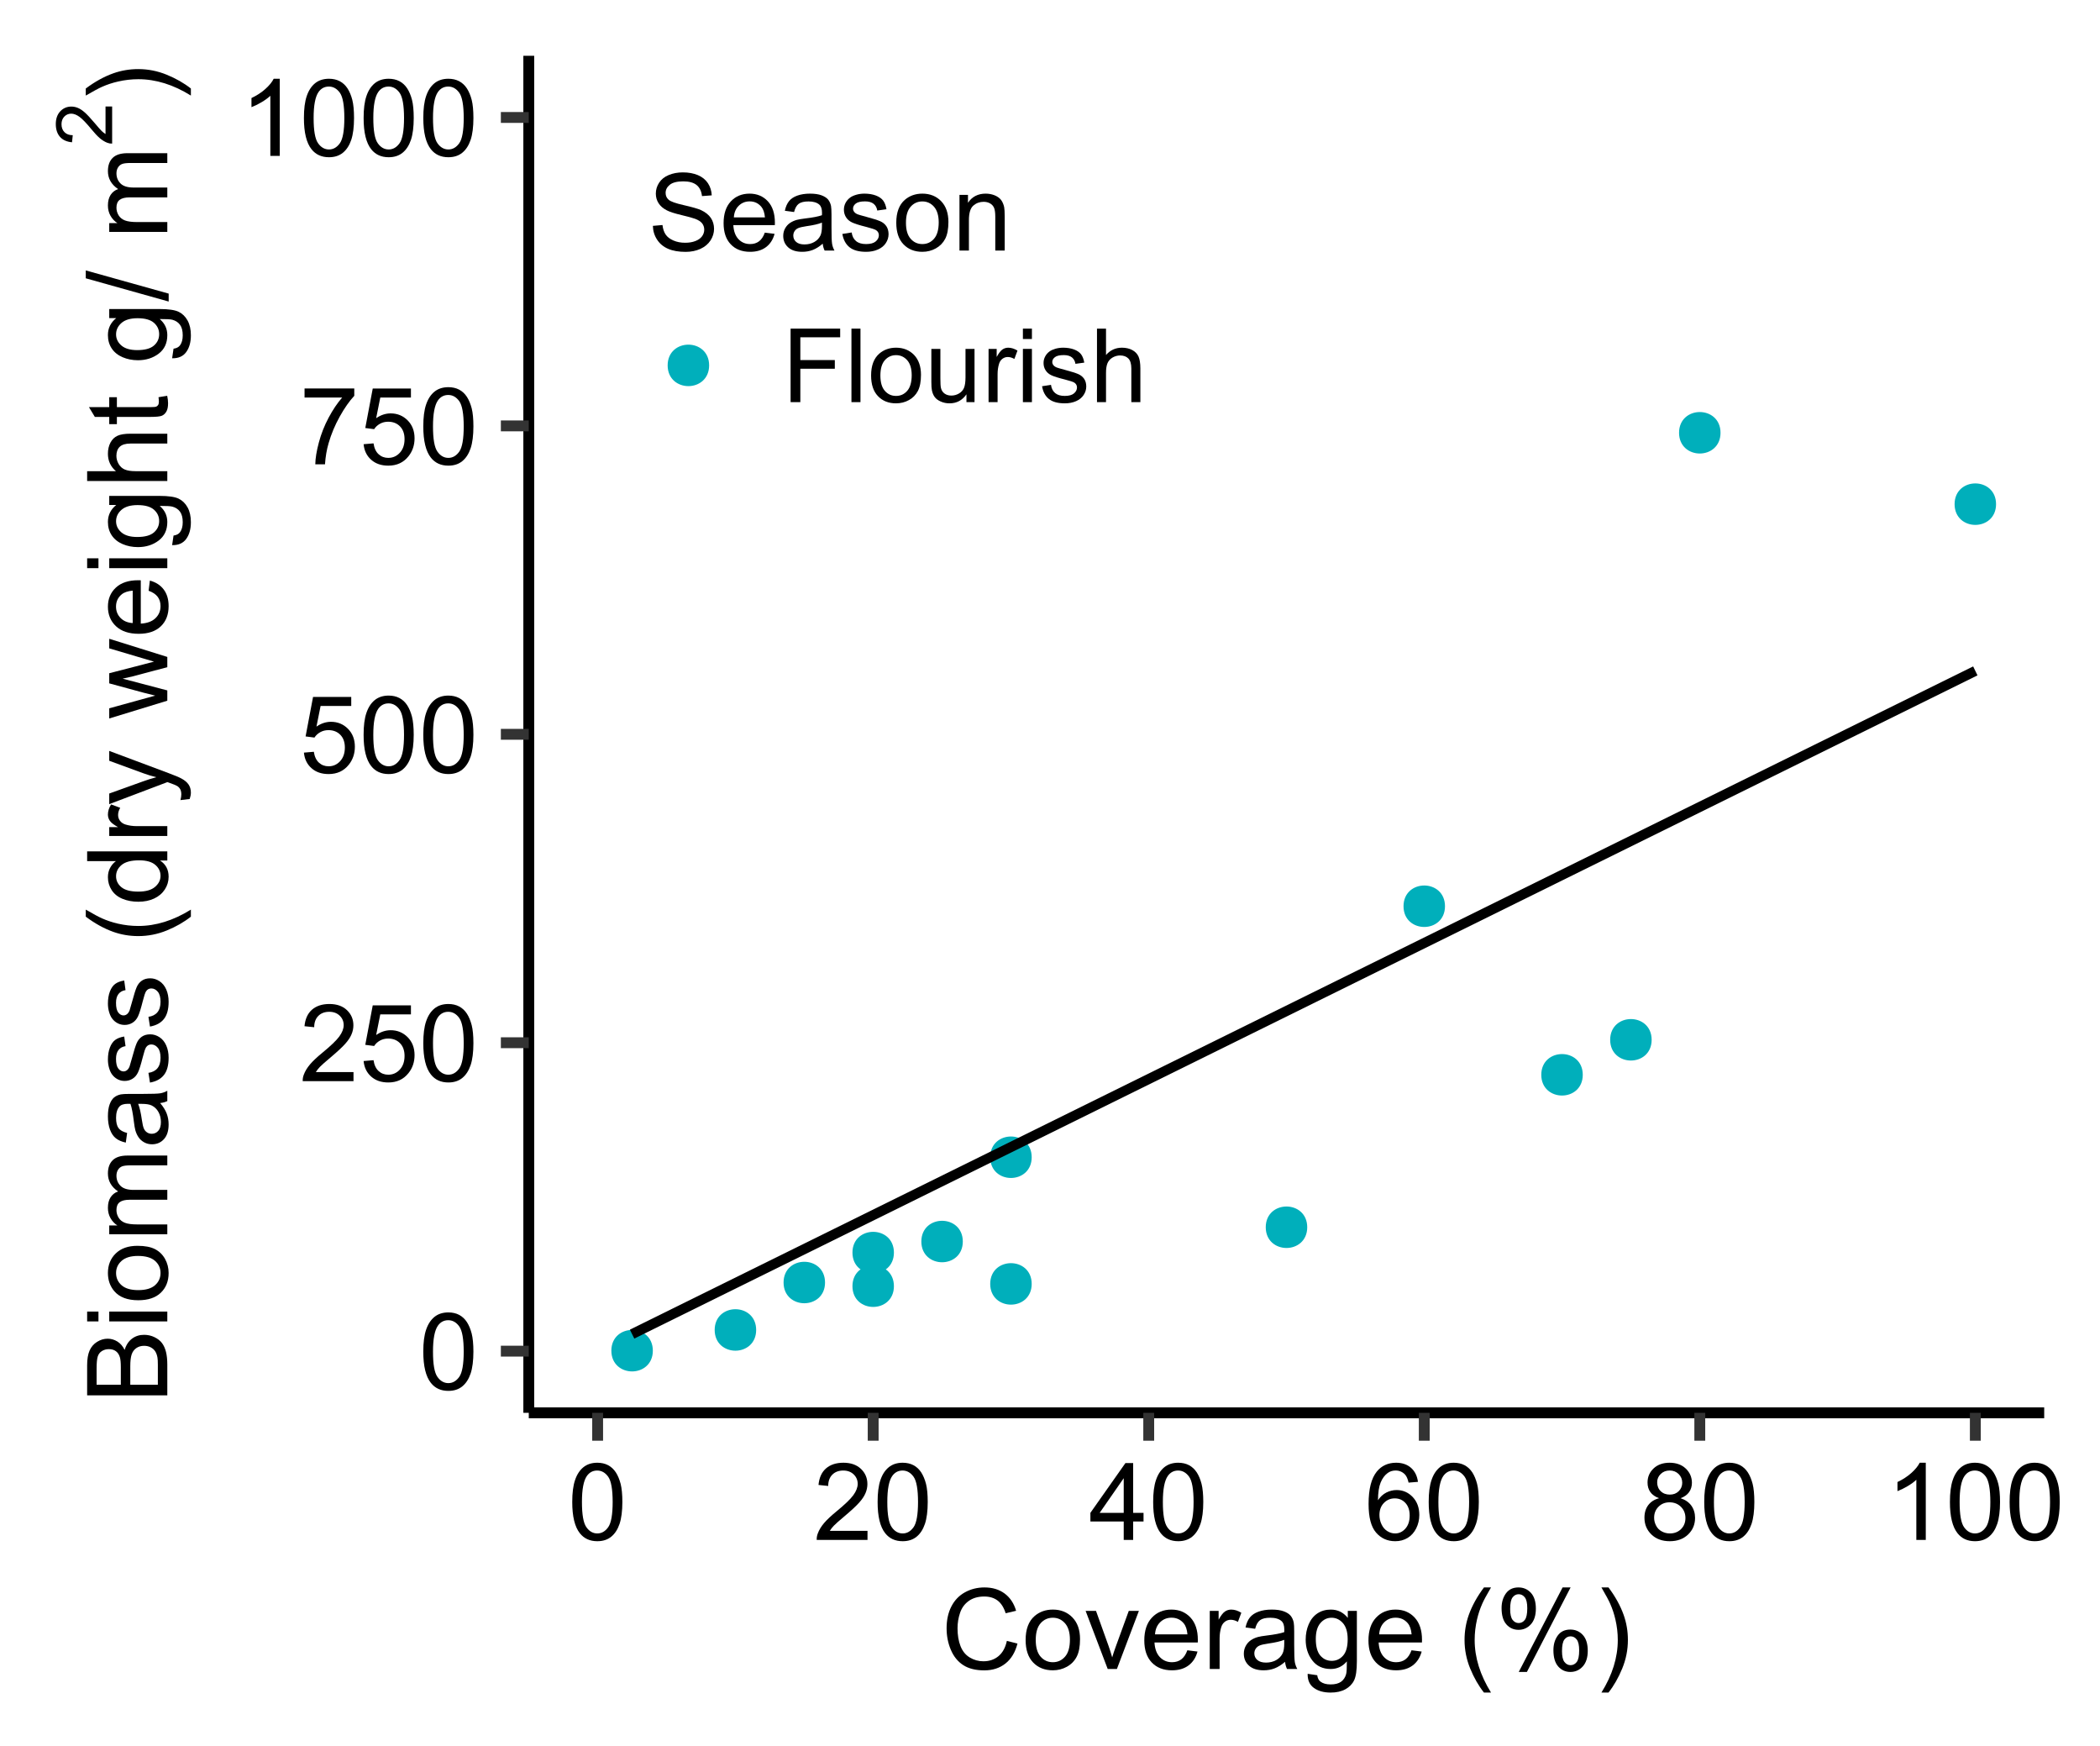 <?xml version="1.0" encoding="UTF-8"?>
<svg xmlns="http://www.w3.org/2000/svg" xmlns:xlink="http://www.w3.org/1999/xlink" width="450pt" height="374pt" viewBox="0 0 450 374" version="1.1">
<defs>
<g>
<symbol overflow="visible" id="glyph0-0">
<path style="stroke:none;" d="M 2.875 0 L 2.875 -14.375 L 14.375 -14.375 L 14.375 0 Z M 3.234 -0.359 L 14.016 -0.359 L 14.016 -14.016 L 3.234 -14.016 Z M 3.234 -0.359 "/>
</symbol>
<symbol overflow="visible" id="glyph0-1">
<path style="stroke:none;" d="M 0.953 -8.121 C 0.949 -10.066 1.148 -11.633 1.555 -12.82 C 1.953 -14.008 2.551 -14.922 3.34 -15.566 C 4.129 -16.207 5.121 -16.527 6.324 -16.531 C 7.203 -16.527 7.98 -16.352 8.648 -15.996 C 9.312 -15.641 9.859 -15.125 10.297 -14.457 C 10.727 -13.785 11.07 -12.969 11.32 -12.008 C 11.566 -11.043 11.688 -9.75 11.691 -8.121 C 11.688 -6.188 11.488 -4.625 11.094 -3.441 C 10.695 -2.254 10.105 -1.34 9.316 -0.691 C 8.527 -0.043 7.527 0.281 6.324 0.281 C 4.73 0.281 3.484 -0.285 2.582 -1.426 C 1.492 -2.793 0.949 -5.027 0.953 -8.121 Z M 3.031 -8.121 C 3.027 -5.418 3.344 -3.617 3.98 -2.723 C 4.609 -1.828 5.391 -1.383 6.324 -1.383 C 7.246 -1.383 8.027 -1.832 8.664 -2.73 C 9.293 -3.629 9.609 -5.426 9.613 -8.121 C 9.609 -10.828 9.293 -12.625 8.664 -13.52 C 8.027 -14.41 7.238 -14.859 6.301 -14.859 C 5.367 -14.859 4.629 -14.465 4.078 -13.68 C 3.379 -12.672 3.027 -10.82 3.031 -8.121 Z M 3.031 -8.121 "/>
</symbol>
<symbol overflow="visible" id="glyph0-2">
<path style="stroke:none;" d="M 11.578 -1.941 L 11.578 0 L 0.695 0 C 0.676 -0.484 0.754 -0.949 0.934 -1.402 C 1.207 -2.141 1.652 -2.871 2.262 -3.594 C 2.871 -4.309 3.75 -5.141 4.906 -6.086 C 6.695 -7.551 7.906 -8.715 8.535 -9.574 C 9.16 -10.43 9.473 -11.238 9.477 -12.004 C 9.473 -12.805 9.188 -13.48 8.617 -14.031 C 8.043 -14.582 7.297 -14.859 6.379 -14.859 C 5.402 -14.859 4.625 -14.566 4.043 -13.98 C 3.457 -13.395 3.16 -12.586 3.156 -11.555 L 1.078 -11.77 C 1.219 -13.316 1.754 -14.496 2.684 -15.312 C 3.613 -16.121 4.859 -16.527 6.422 -16.531 C 8 -16.527 9.25 -16.09 10.172 -15.215 C 11.094 -14.336 11.555 -13.25 11.555 -11.961 C 11.555 -11.297 11.418 -10.648 11.148 -10.016 C 10.879 -9.375 10.434 -8.707 9.809 -8.008 C 9.184 -7.301 8.145 -6.336 6.695 -5.109 C 5.48 -4.09 4.699 -3.398 4.355 -3.035 C 4.008 -2.672 3.727 -2.305 3.504 -1.941 Z M 11.578 -1.941 "/>
</symbol>
<symbol overflow="visible" id="glyph0-3">
<path style="stroke:none;" d="M 0.953 -4.312 L 3.078 -4.492 C 3.23 -3.457 3.598 -2.68 4.172 -2.16 C 4.742 -1.641 5.43 -1.383 6.242 -1.383 C 7.211 -1.383 8.035 -1.746 8.715 -2.48 C 9.387 -3.211 9.727 -4.188 9.727 -5.402 C 9.727 -6.555 9.402 -7.461 8.754 -8.129 C 8.105 -8.793 7.258 -9.129 6.211 -9.129 C 5.559 -9.129 4.969 -8.98 4.445 -8.684 C 3.918 -8.387 3.508 -8.004 3.211 -7.535 L 1.312 -7.781 L 2.91 -16.238 L 11.094 -16.238 L 11.094 -14.309 L 4.527 -14.309 L 3.641 -9.883 C 4.625 -10.566 5.664 -10.91 6.75 -10.914 C 8.188 -10.91 9.398 -10.414 10.387 -9.422 C 11.375 -8.426 11.871 -7.145 11.871 -5.582 C 11.871 -4.09 11.434 -2.801 10.566 -1.719 C 9.508 -0.383 8.066 0.281 6.242 0.281 C 4.742 0.281 3.523 -0.137 2.578 -0.977 C 1.629 -1.812 1.086 -2.926 0.953 -4.312 Z M 0.953 -4.312 "/>
</symbol>
<symbol overflow="visible" id="glyph0-4">
<path style="stroke:none;" d="M 1.09 -14.309 L 1.09 -16.25 L 11.746 -16.25 L 11.746 -14.68 C 10.695 -13.559 9.656 -12.078 8.629 -10.23 C 7.598 -8.379 6.801 -6.477 6.242 -4.527 C 5.836 -3.148 5.578 -1.641 5.469 0 L 3.391 0 C 3.41 -1.293 3.664 -2.855 4.156 -4.691 C 4.641 -6.523 5.34 -8.293 6.25 -10 C 7.156 -11.699 8.125 -13.137 9.152 -14.309 Z M 1.09 -14.309 "/>
</symbol>
<symbol overflow="visible" id="glyph0-5">
<path style="stroke:none;" d="M 8.57 0 L 6.547 0 L 6.547 -12.883 C 6.055 -12.414 5.418 -11.949 4.633 -11.488 C 3.84 -11.023 3.129 -10.676 2.504 -10.445 L 2.504 -12.398 C 3.629 -12.93 4.617 -13.57 5.469 -14.328 C 6.312 -15.082 6.914 -15.816 7.266 -16.531 L 8.57 -16.531 Z M 8.57 0 "/>
</symbol>
<symbol overflow="visible" id="glyph0-6">
<path style="stroke:none;" d="M 7.434 0 L 7.434 -3.941 L 0.293 -3.941 L 0.293 -5.797 L 7.805 -16.465 L 9.457 -16.465 L 9.457 -5.797 L 11.68 -5.797 L 11.68 -3.941 L 9.457 -3.941 L 9.457 0 Z M 7.434 -5.797 L 7.434 -13.219 L 2.281 -5.797 Z M 7.434 -5.797 "/>
</symbol>
<symbol overflow="visible" id="glyph0-7">
<path style="stroke:none;" d="M 11.445 -12.434 L 9.434 -12.273 C 9.254 -13.066 9 -13.645 8.672 -14.004 C 8.125 -14.578 7.449 -14.863 6.648 -14.867 C 6.004 -14.863 5.438 -14.684 4.953 -14.328 C 4.312 -13.859 3.812 -13.184 3.449 -12.297 C 3.078 -11.402 2.887 -10.133 2.875 -8.492 C 3.359 -9.227 3.953 -9.777 4.66 -10.141 C 5.359 -10.496 6.098 -10.676 6.875 -10.68 C 8.219 -10.676 9.367 -10.18 10.312 -9.191 C 11.258 -8.195 11.73 -6.914 11.734 -5.344 C 11.73 -4.312 11.508 -3.352 11.066 -2.465 C 10.617 -1.574 10.004 -0.895 9.23 -0.426 C 8.449 0.047 7.566 0.281 6.582 0.281 C 4.895 0.281 3.52 -0.336 2.457 -1.578 C 1.391 -2.812 0.859 -4.855 0.863 -7.703 C 0.859 -10.883 1.449 -13.195 2.629 -14.645 C 3.652 -15.898 5.035 -16.527 6.773 -16.531 C 8.066 -16.527 9.125 -16.164 9.953 -15.441 C 10.777 -14.711 11.273 -13.711 11.445 -12.434 Z M 3.188 -5.336 C 3.188 -4.637 3.336 -3.969 3.633 -3.336 C 3.93 -2.695 4.344 -2.211 4.875 -1.883 C 5.406 -1.547 5.961 -1.383 6.547 -1.383 C 7.398 -1.383 8.133 -1.727 8.746 -2.414 C 9.359 -3.102 9.668 -4.035 9.668 -5.223 C 9.668 -6.355 9.363 -7.254 8.758 -7.91 C 8.152 -8.566 7.391 -8.895 6.469 -8.895 C 5.555 -8.895 4.777 -8.566 4.141 -7.91 C 3.504 -7.254 3.188 -6.395 3.188 -5.336 Z M 3.188 -5.336 "/>
</symbol>
<symbol overflow="visible" id="glyph0-8">
<path style="stroke:none;" d="M 4.066 -8.93 C 3.227 -9.234 2.602 -9.672 2.199 -10.242 C 1.793 -10.809 1.594 -11.488 1.594 -12.285 C 1.594 -13.48 2.023 -14.488 2.887 -15.305 C 3.746 -16.121 4.891 -16.527 6.324 -16.531 C 7.758 -16.527 8.914 -16.109 9.793 -15.277 C 10.664 -14.441 11.102 -13.426 11.105 -12.23 C 11.102 -11.465 10.902 -10.801 10.504 -10.238 C 10.102 -9.668 9.492 -9.234 8.68 -8.93 C 9.688 -8.598 10.457 -8.062 10.988 -7.332 C 11.512 -6.598 11.777 -5.723 11.781 -4.707 C 11.777 -3.293 11.277 -2.109 10.285 -1.156 C 9.285 -0.195 7.977 0.281 6.355 0.281 C 4.727 0.281 3.418 -0.199 2.426 -1.16 C 1.43 -2.121 0.93 -3.32 0.934 -4.762 C 0.93 -5.828 1.203 -6.723 1.746 -7.449 C 2.289 -8.168 3.062 -8.664 4.066 -8.93 Z M 3.66 -12.352 C 3.656 -11.574 3.906 -10.938 4.41 -10.445 C 4.91 -9.949 5.562 -9.703 6.367 -9.703 C 7.145 -9.703 7.781 -9.945 8.281 -10.438 C 8.777 -10.926 9.027 -11.527 9.031 -12.242 C 9.027 -12.977 8.773 -13.602 8.262 -14.109 C 7.746 -14.613 7.105 -14.863 6.344 -14.867 C 5.57 -14.863 4.93 -14.617 4.422 -14.125 C 3.91 -13.629 3.656 -13.039 3.66 -12.352 Z M 3.008 -4.75 C 3.004 -4.172 3.141 -3.613 3.418 -3.078 C 3.688 -2.535 4.094 -2.117 4.637 -1.824 C 5.172 -1.527 5.754 -1.383 6.379 -1.383 C 7.344 -1.383 8.141 -1.691 8.77 -2.312 C 9.398 -2.934 9.715 -3.723 9.715 -4.684 C 9.715 -5.652 9.391 -6.457 8.742 -7.098 C 8.094 -7.73 7.281 -8.051 6.312 -8.051 C 5.359 -8.051 4.57 -7.734 3.945 -7.105 C 3.316 -6.477 3.004 -5.691 3.008 -4.75 Z M 3.008 -4.75 "/>
</symbol>
<symbol overflow="visible" id="glyph0-9">
<path style="stroke:none;" d="M 1.031 -5.289 L 3.09 -5.469 C 3.184 -4.641 3.41 -3.965 3.766 -3.441 C 4.121 -2.91 4.672 -2.484 5.422 -2.16 C 6.168 -1.832 7.012 -1.668 7.953 -1.672 C 8.781 -1.668 9.516 -1.793 10.152 -2.043 C 10.785 -2.289 11.258 -2.629 11.57 -3.059 C 11.879 -3.488 12.035 -3.957 12.039 -4.469 C 12.035 -4.984 11.887 -5.438 11.59 -5.824 C 11.289 -6.207 10.793 -6.527 10.109 -6.793 C 9.664 -6.965 8.688 -7.234 7.176 -7.598 C 5.66 -7.957 4.602 -8.301 4 -8.625 C 3.211 -9.035 2.625 -9.543 2.242 -10.156 C 1.855 -10.766 1.664 -11.449 1.664 -12.207 C 1.664 -13.035 1.898 -13.812 2.371 -14.535 C 2.84 -15.258 3.527 -15.809 4.438 -16.184 C 5.34 -16.559 6.348 -16.746 7.457 -16.746 C 8.676 -16.746 9.754 -16.547 10.688 -16.156 C 11.617 -15.758 12.332 -15.18 12.836 -14.418 C 13.336 -13.652 13.605 -12.789 13.645 -11.824 L 11.555 -11.668 C 11.441 -12.707 11.059 -13.496 10.414 -14.027 C 9.766 -14.559 8.812 -14.824 7.547 -14.824 C 6.227 -14.824 5.266 -14.582 4.664 -14.098 C 4.062 -13.613 3.762 -13.031 3.762 -12.352 C 3.762 -11.758 3.973 -11.27 4.402 -10.895 C 4.816 -10.508 5.914 -10.117 7.688 -9.719 C 9.457 -9.316 10.672 -8.969 11.332 -8.672 C 12.289 -8.227 12.996 -7.664 13.453 -6.992 C 13.91 -6.312 14.137 -5.531 14.141 -4.648 C 14.137 -3.77 13.887 -2.945 13.387 -2.172 C 12.883 -1.395 12.16 -0.793 11.223 -0.363 C 10.281 0.066 9.227 0.281 8.051 0.281 C 6.559 0.281 5.309 0.066 4.305 -0.371 C 3.297 -0.801 2.508 -1.457 1.938 -2.332 C 1.363 -3.203 1.062 -4.188 1.031 -5.289 Z M 1.031 -5.289 "/>
</symbol>
<symbol overflow="visible" id="glyph0-10">
<path style="stroke:none;" d="M 9.68 -3.84 L 11.77 -3.582 C 11.438 -2.355 10.828 -1.41 9.938 -0.738 C 9.047 -0.066 7.906 0.27 6.523 0.27 C 4.773 0.27 3.391 -0.266 2.375 -1.34 C 1.352 -2.414 0.844 -3.922 0.844 -5.863 C 0.844 -7.867 1.359 -9.422 2.391 -10.531 C 3.422 -11.637 4.762 -12.191 6.414 -12.195 C 8.004 -12.191 9.305 -11.648 10.32 -10.566 C 11.328 -9.477 11.836 -7.949 11.836 -5.984 C 11.836 -5.859 11.832 -5.68 11.824 -5.445 L 2.93 -5.445 C 3.004 -4.133 3.375 -3.129 4.043 -2.434 C 4.707 -1.734 5.535 -1.387 6.535 -1.391 C 7.273 -1.387 7.906 -1.582 8.434 -1.977 C 8.953 -2.363 9.371 -2.984 9.68 -3.84 Z M 3.043 -7.109 L 9.703 -7.109 C 9.613 -8.109 9.355 -8.863 8.938 -9.367 C 8.289 -10.145 7.457 -10.535 6.434 -10.535 C 5.504 -10.535 4.723 -10.223 4.094 -9.602 C 3.457 -8.98 3.105 -8.148 3.043 -7.109 Z M 3.043 -7.109 "/>
</symbol>
<symbol overflow="visible" id="glyph0-11">
<path style="stroke:none;" d="M 9.297 -1.473 C 8.547 -0.832 7.828 -0.383 7.137 -0.121 C 6.441 0.141 5.695 0.27 4.906 0.27 C 3.594 0.27 2.59 -0.051 1.887 -0.691 C 1.184 -1.332 0.832 -2.148 0.832 -3.145 C 0.832 -3.727 0.965 -4.258 1.23 -4.742 C 1.496 -5.223 1.844 -5.613 2.273 -5.906 C 2.703 -6.195 3.188 -6.414 3.727 -6.57 C 4.125 -6.672 4.723 -6.773 5.523 -6.875 C 7.152 -7.062 8.355 -7.297 9.129 -7.57 C 9.137 -7.844 9.141 -8.02 9.141 -8.098 C 9.141 -8.918 8.949 -9.496 8.57 -9.836 C 8.051 -10.293 7.281 -10.523 6.266 -10.523 C 5.312 -10.523 4.613 -10.355 4.16 -10.023 C 3.707 -9.688 3.371 -9.098 3.156 -8.254 L 1.18 -8.523 C 1.355 -9.367 1.652 -10.051 2.066 -10.574 C 2.477 -11.094 3.07 -11.492 3.852 -11.773 C 4.625 -12.051 5.527 -12.191 6.559 -12.195 C 7.574 -12.191 8.402 -12.074 9.039 -11.836 C 9.676 -11.594 10.145 -11.289 10.445 -10.93 C 10.742 -10.562 10.953 -10.105 11.074 -9.559 C 11.141 -9.207 11.172 -8.586 11.176 -7.691 L 11.176 -4.996 C 11.172 -3.117 11.215 -1.93 11.305 -1.43 C 11.387 -0.93 11.559 -0.453 11.812 0 L 9.703 0 C 9.492 -0.418 9.355 -0.906 9.297 -1.473 Z M 9.129 -5.984 C 8.395 -5.68 7.293 -5.426 5.828 -5.223 C 4.996 -5.098 4.406 -4.965 4.062 -4.816 C 3.715 -4.668 3.449 -4.449 3.266 -4.16 C 3.078 -3.871 2.988 -3.551 2.988 -3.199 C 2.988 -2.66 3.191 -2.211 3.598 -1.852 C 4.004 -1.492 4.602 -1.312 5.391 -1.312 C 6.168 -1.312 6.859 -1.48 7.469 -1.824 C 8.074 -2.16 8.52 -2.629 8.805 -3.223 C 9.02 -3.676 9.129 -4.348 9.129 -5.246 Z M 9.129 -5.984 "/>
</symbol>
<symbol overflow="visible" id="glyph0-12">
<path style="stroke:none;" d="M 0.707 -3.559 L 2.707 -3.875 C 2.816 -3.07 3.129 -2.457 3.645 -2.031 C 4.156 -1.602 4.871 -1.387 5.797 -1.391 C 6.719 -1.387 7.406 -1.578 7.859 -1.957 C 8.305 -2.336 8.531 -2.777 8.535 -3.289 C 8.531 -3.742 8.332 -4.102 7.941 -4.367 C 7.66 -4.543 6.973 -4.773 5.875 -5.055 C 4.387 -5.426 3.359 -5.75 2.789 -6.023 C 2.215 -6.297 1.777 -6.672 1.484 -7.156 C 1.188 -7.637 1.043 -8.172 1.043 -8.758 C 1.043 -9.289 1.164 -9.781 1.406 -10.234 C 1.648 -10.684 1.98 -11.062 2.402 -11.367 C 2.715 -11.598 3.141 -11.793 3.688 -11.953 C 4.227 -12.113 4.812 -12.191 5.438 -12.195 C 6.371 -12.191 7.191 -12.059 7.898 -11.789 C 8.605 -11.52 9.125 -11.152 9.465 -10.695 C 9.801 -10.234 10.035 -9.621 10.164 -8.852 L 8.188 -8.578 C 8.094 -9.191 7.836 -9.668 7.406 -10.016 C 6.977 -10.359 6.367 -10.535 5.582 -10.535 C 4.648 -10.535 3.984 -10.379 3.594 -10.074 C 3.195 -9.762 3 -9.402 3 -8.996 C 3 -8.73 3.082 -8.496 3.246 -8.289 C 3.41 -8.066 3.668 -7.887 4.02 -7.75 C 4.223 -7.672 4.816 -7.5 5.805 -7.234 C 7.234 -6.848 8.234 -6.535 8.801 -6.293 C 9.363 -6.051 9.805 -5.695 10.129 -5.234 C 10.449 -4.766 10.609 -4.191 10.613 -3.504 C 10.609 -2.828 10.414 -2.191 10.023 -1.598 C 9.629 -1 9.062 -0.539 8.32 -0.219 C 7.578 0.109 6.738 0.27 5.805 0.27 C 4.254 0.27 3.074 -0.051 2.262 -0.695 C 1.449 -1.34 0.93 -2.293 0.707 -3.559 Z M 0.707 -3.559 "/>
</symbol>
<symbol overflow="visible" id="glyph0-13">
<path style="stroke:none;" d="M 0.766 -5.965 C 0.762 -8.172 1.375 -9.805 2.605 -10.871 C 3.629 -11.75 4.879 -12.191 6.355 -12.195 C 7.992 -12.191 9.332 -11.656 10.375 -10.582 C 11.414 -9.508 11.934 -8.023 11.938 -6.133 C 11.934 -4.594 11.703 -3.387 11.246 -2.508 C 10.781 -1.629 10.113 -0.945 9.234 -0.461 C 8.355 0.027 7.395 0.27 6.355 0.27 C 4.684 0.27 3.336 -0.266 2.309 -1.336 C 1.277 -2.406 0.762 -3.949 0.766 -5.965 Z M 2.84 -5.965 C 2.836 -4.434 3.168 -3.289 3.84 -2.531 C 4.504 -1.77 5.344 -1.387 6.355 -1.391 C 7.355 -1.387 8.191 -1.77 8.859 -2.535 C 9.523 -3.297 9.855 -4.461 9.859 -6.031 C 9.855 -7.5 9.52 -8.617 8.855 -9.383 C 8.184 -10.141 7.352 -10.523 6.355 -10.523 C 5.344 -10.523 4.504 -10.145 3.84 -9.387 C 3.168 -8.629 2.836 -7.488 2.84 -5.965 Z M 2.84 -5.965 "/>
</symbol>
<symbol overflow="visible" id="glyph0-14">
<path style="stroke:none;" d="M 1.516 0 L 1.516 -11.926 L 3.336 -11.926 L 3.336 -10.23 C 4.207 -11.539 5.473 -12.191 7.133 -12.195 C 7.848 -12.191 8.508 -12.062 9.113 -11.809 C 9.711 -11.547 10.164 -11.211 10.465 -10.793 C 10.762 -10.371 10.969 -9.871 11.094 -9.297 C 11.164 -8.922 11.203 -8.266 11.207 -7.332 L 11.207 0 L 9.188 0 L 9.188 -7.254 C 9.188 -8.078 9.105 -8.691 8.949 -9.102 C 8.789 -9.508 8.512 -9.836 8.113 -10.078 C 7.711 -10.32 7.242 -10.441 6.703 -10.445 C 5.844 -10.441 5.102 -10.168 4.477 -9.625 C 3.852 -9.074 3.539 -8.039 3.539 -6.516 L 3.539 0 Z M 1.516 0 "/>
</symbol>
<symbol overflow="visible" id="glyph1-0">
<path style="stroke:none;" d="M 3 0 L 3 -15 L 15 -15 L 15 0 Z M 3.375 -0.375 L 14.625 -0.375 L 14.625 -14.625 L 3.375 -14.625 Z M 3.375 -0.375 "/>
</symbol>
<symbol overflow="visible" id="glyph1-1">
<path style="stroke:none;" d="M 14.109 -6.023 L 16.383 -5.449 C 15.906 -3.582 15.047 -2.156 13.809 -1.176 C 12.57 -0.195 11.059 0.293 9.27 0.293 C 7.418 0.293 5.91 -0.082 4.75 -0.836 C 3.59 -1.59 2.707 -2.684 2.102 -4.113 C 1.496 -5.543 1.195 -7.078 1.195 -8.719 C 1.195 -10.508 1.535 -12.066 2.219 -13.398 C 2.902 -14.73 3.875 -15.742 5.137 -16.434 C 6.398 -17.125 7.789 -17.473 9.305 -17.473 C 11.023 -17.473 12.469 -17.035 13.641 -16.16 C 14.812 -15.285 15.629 -14.055 16.09 -12.469 L 13.852 -11.941 C 13.453 -13.191 12.875 -14.102 12.117 -14.672 C 11.359 -15.242 10.406 -15.527 9.258 -15.527 C 7.938 -15.527 6.832 -15.211 5.945 -14.578 C 5.059 -13.945 4.438 -13.094 4.078 -12.027 C 3.719 -10.961 3.539 -9.863 3.539 -8.73 C 3.539 -7.27 3.75 -5.992 4.176 -4.902 C 4.602 -3.812 5.266 -3 6.164 -2.461 C 7.062 -1.922 8.035 -1.652 9.082 -1.652 C 10.355 -1.652 11.434 -2.02 12.316 -2.754 C 13.199 -3.488 13.797 -4.578 14.109 -6.023 Z M 14.109 -6.023 "/>
</symbol>
<symbol overflow="visible" id="glyph1-2">
<path style="stroke:none;" d="M 0.797 -6.223 C 0.797 -8.527 1.438 -10.234 2.719 -11.344 C 3.789 -12.266 5.094 -12.727 6.633 -12.727 C 8.344 -12.727 9.742 -12.164 10.828 -11.043 C 11.914 -9.922 12.457 -8.375 12.457 -6.398 C 12.457 -4.797 12.215 -3.535 11.734 -2.617 C 11.254 -1.699 10.555 -0.988 9.637 -0.48 C 8.719 0.027 7.719 0.281 6.633 0.281 C 4.891 0.281 3.48 -0.277 2.406 -1.395 C 1.332 -2.512 0.797 -4.121 0.797 -6.223 Z M 2.965 -6.223 C 2.965 -4.629 3.312 -3.434 4.008 -2.641 C 4.703 -1.848 5.578 -1.453 6.633 -1.453 C 7.68 -1.453 8.551 -1.852 9.246 -2.648 C 9.941 -3.445 10.289 -4.66 10.289 -6.293 C 10.289 -7.832 9.938 -8.996 9.238 -9.789 C 8.539 -10.582 7.672 -10.98 6.633 -10.98 C 5.578 -10.98 4.703 -10.586 4.008 -9.797 C 3.312 -9.008 2.965 -7.816 2.965 -6.223 Z M 2.965 -6.223 "/>
</symbol>
<symbol overflow="visible" id="glyph1-3">
<path style="stroke:none;" d="M 5.039 0 L 0.305 -12.445 L 2.531 -12.445 L 5.203 -4.992 C 5.492 -4.188 5.758 -3.352 6 -2.484 C 6.188 -3.141 6.449 -3.93 6.785 -4.852 L 9.551 -12.445 L 11.719 -12.445 L 7.008 0 Z M 5.039 0 "/>
</symbol>
<symbol overflow="visible" id="glyph1-4">
<path style="stroke:none;" d="M 10.102 -4.008 L 12.281 -3.738 C 11.938 -2.465 11.301 -1.477 10.371 -0.773 C 9.441 -0.07 8.254 0.281 6.809 0.281 C 4.988 0.281 3.543 -0.277 2.477 -1.398 C 1.41 -2.52 0.879 -4.094 0.879 -6.117 C 0.879 -8.211 1.418 -9.836 2.496 -10.992 C 3.574 -12.148 4.973 -12.727 6.691 -12.727 C 8.355 -12.727 9.715 -12.16 10.77 -11.027 C 11.824 -9.895 12.352 -8.301 12.352 -6.246 C 12.352 -6.121 12.348 -5.934 12.34 -5.684 L 3.059 -5.684 C 3.137 -4.316 3.523 -3.27 4.219 -2.543 C 4.914 -1.816 5.781 -1.453 6.82 -1.453 C 7.594 -1.453 8.254 -1.656 8.801 -2.062 C 9.348 -2.469 9.781 -3.117 10.102 -4.008 Z M 3.176 -7.418 L 10.125 -7.418 C 10.031 -8.465 9.766 -9.25 9.328 -9.773 C 8.656 -10.586 7.785 -10.992 6.715 -10.992 C 5.746 -10.992 4.93 -10.668 4.27 -10.02 C 3.609 -9.371 3.246 -8.504 3.176 -7.418 Z M 3.176 -7.418 "/>
</symbol>
<symbol overflow="visible" id="glyph1-5">
<path style="stroke:none;" d="M 1.559 0 L 1.559 -12.445 L 3.457 -12.445 L 3.457 -10.559 C 3.941 -11.441 4.387 -12.023 4.797 -12.305 C 5.207 -12.586 5.66 -12.727 6.152 -12.727 C 6.863 -12.727 7.586 -12.5 8.32 -12.047 L 7.594 -10.09 C 7.078 -10.395 6.562 -10.547 6.047 -10.547 C 5.586 -10.547 5.172 -10.406 4.805 -10.129 C 4.438 -9.852 4.176 -9.469 4.02 -8.977 C 3.785 -8.227 3.668 -7.406 3.668 -6.516 L 3.668 0 Z M 1.559 0 "/>
</symbol>
<symbol overflow="visible" id="glyph1-6">
<path style="stroke:none;" d="M 9.703 -1.535 C 8.922 -0.871 8.168 -0.402 7.445 -0.129 C 6.723 0.145 5.949 0.281 5.121 0.281 C 3.754 0.281 2.703 -0.051 1.969 -0.719 C 1.234 -1.387 0.867 -2.242 0.867 -3.281 C 0.867 -3.891 1.004 -4.445 1.281 -4.949 C 1.559 -5.453 1.922 -5.859 2.371 -6.164 C 2.82 -6.469 3.328 -6.699 3.891 -6.855 C 4.305 -6.965 4.93 -7.07 5.766 -7.172 C 7.469 -7.375 8.723 -7.617 9.527 -7.898 C 9.535 -8.188 9.539 -8.371 9.539 -8.449 C 9.539 -9.309 9.34 -9.914 8.941 -10.266 C 8.402 -10.742 7.602 -10.98 6.539 -10.98 C 5.547 -10.98 4.812 -10.805 4.34 -10.457 C 3.867 -10.109 3.52 -9.496 3.293 -8.613 L 1.23 -8.895 C 1.418 -9.777 1.727 -10.488 2.156 -11.031 C 2.586 -11.574 3.207 -11.992 4.02 -12.285 C 4.832 -12.578 5.773 -12.727 6.844 -12.727 C 7.906 -12.727 8.77 -12.602 9.434 -12.352 C 10.098 -12.102 10.586 -11.785 10.898 -11.406 C 11.211 -11.027 11.43 -10.551 11.555 -9.973 C 11.625 -9.613 11.66 -8.965 11.66 -8.027 L 11.66 -5.215 C 11.66 -3.254 11.703 -2.012 11.793 -1.492 C 11.883 -0.973 12.062 -0.477 12.328 0 L 10.125 0 C 9.906 -0.438 9.766 -0.949 9.703 -1.535 Z M 9.527 -6.246 C 8.762 -5.934 7.613 -5.668 6.082 -5.449 C 5.215 -5.324 4.602 -5.184 4.242 -5.027 C 3.883 -4.871 3.605 -4.641 3.41 -4.34 C 3.215 -4.039 3.117 -3.707 3.117 -3.34 C 3.117 -2.777 3.328 -2.309 3.754 -1.934 C 4.18 -1.559 4.805 -1.371 5.625 -1.371 C 6.438 -1.371 7.16 -1.547 7.793 -1.902 C 8.426 -2.258 8.891 -2.746 9.188 -3.363 C 9.414 -3.84 9.527 -4.543 9.527 -5.473 Z M 9.527 -6.246 "/>
</symbol>
<symbol overflow="visible" id="glyph1-7">
<path style="stroke:none;" d="M 1.195 1.031 L 3.246 1.336 C 3.332 1.969 3.57 2.43 3.961 2.719 C 4.484 3.109 5.199 3.305 6.105 3.305 C 7.082 3.305 7.836 3.109 8.367 2.719 C 8.898 2.328 9.258 1.781 9.445 1.078 C 9.555 0.648 9.605 -0.254 9.598 -1.629 C 8.676 -0.543 7.527 0 6.152 0 C 4.441 0 3.117 -0.617 2.18 -1.852 C 1.242 -3.086 0.773 -4.566 0.773 -6.293 C 0.773 -7.48 0.988 -8.574 1.418 -9.578 C 1.848 -10.582 2.469 -11.359 3.285 -11.906 C 4.102 -12.453 5.062 -12.727 6.164 -12.727 C 7.633 -12.727 8.844 -12.133 9.797 -10.945 L 9.797 -12.445 L 11.742 -12.445 L 11.742 -1.688 C 11.742 0.25 11.543 1.621 11.148 2.43 C 10.754 3.238 10.129 3.879 9.273 4.348 C 8.418 4.816 7.367 5.051 6.117 5.051 C 4.633 5.051 3.434 4.715 2.52 4.047 C 1.605 3.379 1.164 2.375 1.195 1.031 Z M 2.941 -6.445 C 2.941 -4.812 3.266 -3.621 3.914 -2.871 C 4.562 -2.121 5.375 -1.746 6.352 -1.746 C 7.32 -1.746 8.133 -2.117 8.789 -2.863 C 9.445 -3.609 9.773 -4.781 9.773 -6.375 C 9.773 -7.898 9.434 -9.047 8.758 -9.82 C 8.082 -10.594 7.27 -10.98 6.316 -10.98 C 5.379 -10.98 4.582 -10.598 3.926 -9.836 C 3.27 -9.074 2.941 -7.945 2.941 -6.445 Z M 2.941 -6.445 "/>
</symbol>
<symbol overflow="visible" id="glyph1-8">
<path style="stroke:none;" d=""/>
</symbol>
<symbol overflow="visible" id="glyph1-9">
<path style="stroke:none;" d="M 5.613 5.051 C 4.449 3.582 3.465 1.863 2.66 -0.105 C 1.855 -2.074 1.453 -4.113 1.453 -6.223 C 1.453 -8.082 1.754 -9.863 2.355 -11.566 C 3.059 -13.543 4.145 -15.512 5.613 -17.473 L 7.125 -17.473 C 6.18 -15.848 5.555 -14.688 5.25 -13.992 C 4.773 -12.914 4.398 -11.789 4.125 -10.617 C 3.789 -9.156 3.621 -7.688 3.621 -6.211 C 3.621 -2.453 4.789 1.301 7.125 5.051 Z M 5.613 5.051 "/>
</symbol>
<symbol overflow="visible" id="glyph1-10">
<path style="stroke:none;" d="M 1.395 -13.055 C 1.395 -14.281 1.703 -15.324 2.32 -16.184 C 2.938 -17.043 3.832 -17.473 5.004 -17.473 C 6.082 -17.473 6.973 -17.086 7.68 -16.316 C 8.387 -15.547 8.742 -14.418 8.742 -12.926 C 8.742 -11.473 8.383 -10.352 7.668 -9.566 C 6.953 -8.781 6.074 -8.391 5.027 -8.391 C 3.988 -8.391 3.121 -8.777 2.43 -9.551 C 1.738 -10.324 1.395 -11.492 1.395 -13.055 Z M 5.062 -16.02 C 4.539 -16.02 4.102 -15.793 3.754 -15.34 C 3.406 -14.887 3.234 -14.055 3.234 -12.844 C 3.234 -11.742 3.41 -10.965 3.762 -10.516 C 4.113 -10.066 4.547 -9.844 5.062 -9.844 C 5.594 -9.844 6.031 -10.07 6.379 -10.523 C 6.727 -10.977 6.902 -11.805 6.902 -13.008 C 6.902 -14.117 6.727 -14.895 6.375 -15.344 C 6.023 -15.793 5.586 -16.02 5.062 -16.02 Z M 5.074 0.633 L 14.473 -17.473 L 16.184 -17.473 L 6.82 0.633 Z M 12.504 -4.031 C 12.504 -5.266 12.812 -6.309 13.43 -7.164 C 14.047 -8.02 14.945 -8.449 16.125 -8.449 C 17.203 -8.449 18.094 -8.062 18.801 -7.293 C 19.508 -6.523 19.863 -5.395 19.863 -3.902 C 19.863 -2.449 19.504 -1.328 18.789 -0.543 C 18.074 0.242 17.191 0.633 16.137 0.633 C 15.098 0.633 14.23 0.246 13.539 -0.531 C 12.848 -1.309 12.504 -2.477 12.504 -4.031 Z M 16.184 -6.996 C 15.652 -6.996 15.211 -6.77 14.863 -6.316 C 14.516 -5.863 14.344 -5.031 14.344 -3.82 C 14.344 -2.727 14.52 -1.953 14.871 -1.5 C 15.223 -1.047 15.656 -0.82 16.172 -0.82 C 16.711 -0.82 17.152 -1.047 17.5 -1.5 C 17.848 -1.953 18.023 -2.781 18.023 -3.984 C 18.023 -5.094 17.848 -5.871 17.496 -6.32 C 17.145 -6.77 16.707 -6.996 16.184 -6.996 Z M 16.184 -6.996 "/>
</symbol>
<symbol overflow="visible" id="glyph1-11">
<path style="stroke:none;" d="M 2.965 5.051 L 1.453 5.051 C 3.789 1.301 4.957 -2.453 4.957 -6.211 C 4.957 -7.68 4.789 -9.137 4.453 -10.582 C 4.188 -11.754 3.816 -12.879 3.34 -13.957 C 3.035 -14.66 2.406 -15.832 1.453 -17.473 L 2.965 -17.473 C 4.434 -15.512 5.52 -13.543 6.223 -11.566 C 6.824 -9.863 7.125 -8.082 7.125 -6.223 C 7.125 -4.113 6.719 -2.074 5.91 -0.105 C 5.102 1.863 4.121 3.582 2.965 5.051 Z M 2.965 5.051 "/>
</symbol>
<symbol overflow="visible" id="glyph2-0">
<path style="stroke:none;" d="M 0 -3 L -15 -3 L -15 -15 L 0 -15 Z M -0.375 -3.375 L -0.375 -14.625 L -14.625 -14.625 L -14.625 -3.375 Z M -0.375 -3.375 "/>
</symbol>
<symbol overflow="visible" id="glyph2-1">
<path style="stroke:none;" d="M 0 -1.758 L -17.18 -1.758 L -17.18 -8.203 C -17.18 -9.516 -17.004 -10.566 -16.656 -11.359 C -16.309 -12.152 -15.773 -12.773 -15.051 -13.223 C -14.328 -13.672 -13.574 -13.898 -12.785 -13.898 C -12.051 -13.898 -11.359 -13.699 -10.711 -13.301 C -10.062 -12.902 -9.539 -12.301 -9.141 -11.496 C -8.836 -12.535 -8.316 -13.332 -7.582 -13.891 C -6.848 -14.449 -5.98 -14.73 -4.98 -14.73 C -4.176 -14.73 -3.426 -14.559 -2.734 -14.219 C -2.043 -13.879 -1.512 -13.461 -1.137 -12.961 C -0.762 -12.461 -0.477 -11.832 -0.285 -11.078 C -0.094 -10.324 0 -9.402 0 -8.309 Z M -9.961 -4.031 L -9.961 -7.746 C -9.961 -8.754 -10.027 -9.477 -10.16 -9.914 C -10.332 -10.492 -10.617 -10.926 -11.016 -11.219 C -11.414 -11.512 -11.914 -11.66 -12.516 -11.66 C -13.086 -11.66 -13.586 -11.523 -14.02 -11.25 C -14.453 -10.977 -14.75 -10.586 -14.91 -10.078 C -15.07 -9.57 -15.152 -8.699 -15.152 -7.465 L -15.152 -4.031 Z M -2.027 -4.031 L -2.027 -8.309 C -2.027 -9.043 -2.055 -9.559 -2.109 -9.855 C -2.203 -10.379 -2.359 -10.816 -2.578 -11.168 C -2.797 -11.52 -3.113 -11.809 -3.531 -12.035 C -3.949 -12.262 -4.434 -12.375 -4.98 -12.375 C -5.621 -12.375 -6.176 -12.211 -6.648 -11.883 C -7.121 -11.555 -7.453 -11.098 -7.645 -10.516 C -7.836 -9.934 -7.934 -9.098 -7.934 -8.004 L -7.934 -4.031 Z M -2.027 -4.031 "/>
</symbol>
<symbol overflow="visible" id="glyph2-2">
<path style="stroke:none;" d="M -14.754 -1.594 L -17.18 -1.594 L -17.18 -3.703 L -14.754 -3.703 Z M 0 -1.594 L -12.445 -1.594 L -12.445 -3.703 L 0 -3.703 Z M 0 -1.594 "/>
</symbol>
<symbol overflow="visible" id="glyph2-3">
<path style="stroke:none;" d="M -6.223 -0.797 C -8.527 -0.797 -10.234 -1.438 -11.344 -2.719 C -12.266 -3.789 -12.727 -5.094 -12.727 -6.633 C -12.727 -8.344 -12.164 -9.742 -11.043 -10.828 C -9.922 -11.914 -8.375 -12.457 -6.398 -12.457 C -4.797 -12.457 -3.535 -12.215 -2.617 -11.734 C -1.699 -11.254 -0.988 -10.555 -0.48 -9.637 C 0.027 -8.719 0.281 -7.719 0.281 -6.633 C 0.281 -4.891 -0.277 -3.48 -1.395 -2.406 C -2.512 -1.332 -4.121 -0.797 -6.223 -0.797 Z M -6.223 -2.965 C -4.629 -2.965 -3.434 -3.312 -2.641 -4.008 C -1.848 -4.703 -1.453 -5.578 -1.453 -6.633 C -1.453 -7.68 -1.852 -8.551 -2.648 -9.246 C -3.445 -9.941 -4.66 -10.289 -6.293 -10.289 C -7.832 -10.289 -8.996 -9.938 -9.789 -9.238 C -10.582 -8.539 -10.98 -7.672 -10.98 -6.633 C -10.98 -5.578 -10.586 -4.703 -9.797 -4.008 C -9.008 -3.312 -7.816 -2.965 -6.223 -2.965 Z M -6.223 -2.965 "/>
</symbol>
<symbol overflow="visible" id="glyph2-4">
<path style="stroke:none;" d="M 0 -1.582 L -12.445 -1.582 L -12.445 -3.469 L -10.699 -3.469 C -11.309 -3.859 -11.797 -4.379 -12.168 -5.027 C -12.539 -5.676 -12.727 -6.414 -12.727 -7.242 C -12.727 -8.164 -12.535 -8.918 -12.152 -9.508 C -11.77 -10.098 -11.234 -10.516 -10.547 -10.758 C -12 -11.742 -12.727 -13.023 -12.727 -14.602 C -12.727 -15.836 -12.383 -16.785 -11.699 -17.449 C -11.016 -18.113 -9.965 -18.445 -8.543 -18.445 L 0 -18.445 L 0 -16.348 L -7.84 -16.348 C -8.684 -16.348 -9.289 -16.277 -9.66 -16.141 C -10.031 -16.004 -10.332 -15.758 -10.559 -15.398 C -10.785 -15.039 -10.898 -14.617 -10.898 -14.133 C -10.898 -13.258 -10.605 -12.531 -10.023 -11.953 C -9.441 -11.375 -8.512 -11.086 -7.23 -11.086 L 0 -11.086 L 0 -8.977 L -8.086 -8.977 C -9.023 -8.977 -9.727 -8.805 -10.195 -8.461 C -10.664 -8.117 -10.898 -7.555 -10.898 -6.773 C -10.898 -6.18 -10.742 -5.629 -10.43 -5.125 C -10.117 -4.621 -9.66 -4.258 -9.059 -4.031 C -8.457 -3.805 -7.59 -3.691 -6.457 -3.691 L 0 -3.691 Z M 0 -1.582 "/>
</symbol>
<symbol overflow="visible" id="glyph2-5">
<path style="stroke:none;" d="M -1.535 -9.703 C -0.871 -8.922 -0.402 -8.168 -0.129 -7.445 C 0.145 -6.723 0.281 -5.949 0.281 -5.121 C 0.281 -3.754 -0.051 -2.703 -0.719 -1.969 C -1.387 -1.234 -2.242 -0.867 -3.281 -0.867 C -3.891 -0.867 -4.445 -1.004 -4.949 -1.281 C -5.453 -1.559 -5.859 -1.922 -6.164 -2.371 C -6.469 -2.82 -6.699 -3.328 -6.855 -3.891 C -6.965 -4.305 -7.07 -4.93 -7.172 -5.766 C -7.375 -7.469 -7.617 -8.723 -7.898 -9.527 C -8.188 -9.535 -8.371 -9.539 -8.449 -9.539 C -9.309 -9.539 -9.914 -9.34 -10.266 -8.941 C -10.742 -8.402 -10.98 -7.602 -10.98 -6.539 C -10.98 -5.547 -10.805 -4.812 -10.457 -4.34 C -10.109 -3.867 -9.496 -3.52 -8.613 -3.293 L -8.895 -1.23 C -9.777 -1.418 -10.488 -1.727 -11.031 -2.156 C -11.574 -2.586 -11.992 -3.207 -12.285 -4.02 C -12.578 -4.832 -12.727 -5.773 -12.727 -6.844 C -12.727 -7.906 -12.602 -8.77 -12.352 -9.434 C -12.102 -10.098 -11.785 -10.586 -11.406 -10.898 C -11.027 -11.211 -10.551 -11.43 -9.973 -11.555 C -9.613 -11.625 -8.965 -11.66 -8.027 -11.66 L -5.215 -11.66 C -3.254 -11.66 -2.012 -11.703 -1.492 -11.793 C -0.973 -11.883 -0.477 -12.062 0 -12.328 L 0 -10.125 C -0.438 -9.906 -0.949 -9.766 -1.535 -9.703 Z M -6.246 -9.527 C -5.934 -8.762 -5.668 -7.613 -5.449 -6.082 C -5.324 -5.215 -5.184 -4.602 -5.027 -4.242 C -4.871 -3.883 -4.641 -3.605 -4.34 -3.41 C -4.039 -3.215 -3.707 -3.117 -3.34 -3.117 C -2.777 -3.117 -2.309 -3.328 -1.934 -3.754 C -1.559 -4.18 -1.371 -4.805 -1.371 -5.625 C -1.371 -6.438 -1.547 -7.16 -1.902 -7.793 C -2.258 -8.426 -2.746 -8.891 -3.363 -9.188 C -3.84 -9.414 -4.543 -9.527 -5.473 -9.527 Z M -6.246 -9.527 "/>
</symbol>
<symbol overflow="visible" id="glyph2-6">
<path style="stroke:none;" d="M -3.715 -0.738 L -4.043 -2.824 C -3.207 -2.941 -2.566 -3.266 -2.121 -3.801 C -1.676 -4.336 -1.453 -5.086 -1.453 -6.047 C -1.453 -7.016 -1.648 -7.734 -2.043 -8.203 C -2.438 -8.672 -2.902 -8.906 -3.434 -8.906 C -3.91 -8.906 -4.285 -8.699 -4.559 -8.285 C -4.746 -7.996 -4.984 -7.277 -5.273 -6.129 C -5.664 -4.582 -6 -3.508 -6.285 -2.91 C -6.57 -2.312 -6.965 -1.859 -7.469 -1.551 C -7.973 -1.242 -8.531 -1.09 -9.141 -1.09 C -9.695 -1.09 -10.207 -1.215 -10.68 -1.469 C -11.152 -1.723 -11.547 -2.07 -11.859 -2.508 C -12.102 -2.836 -12.305 -3.281 -12.473 -3.848 C -12.641 -4.414 -12.727 -5.023 -12.727 -5.672 C -12.727 -6.648 -12.586 -7.504 -12.305 -8.242 C -12.023 -8.98 -11.641 -9.527 -11.16 -9.879 C -10.68 -10.23 -10.039 -10.473 -9.234 -10.605 L -8.953 -8.543 C -9.594 -8.449 -10.094 -8.176 -10.453 -7.727 C -10.812 -7.277 -10.992 -6.645 -10.992 -5.824 C -10.992 -4.855 -10.832 -4.164 -10.512 -3.75 C -10.191 -3.336 -9.816 -3.129 -9.387 -3.129 C -9.113 -3.129 -8.867 -3.215 -8.648 -3.387 C -8.422 -3.559 -8.234 -3.828 -8.086 -4.195 C -8.008 -4.406 -7.828 -5.027 -7.547 -6.059 C -7.148 -7.551 -6.82 -8.59 -6.566 -9.18 C -6.312 -9.77 -5.945 -10.234 -5.461 -10.57 C -4.977 -10.906 -4.375 -11.074 -3.656 -11.074 C -2.953 -11.074 -2.289 -10.867 -1.668 -10.457 C -1.047 -10.047 -0.566 -9.457 -0.227 -8.684 C 0.113 -7.91 0.281 -7.035 0.281 -6.059 C 0.281 -4.441 -0.055 -3.207 -0.727 -2.359 C -1.398 -1.512 -2.395 -0.973 -3.715 -0.738 Z M -3.715 -0.738 "/>
</symbol>
<symbol overflow="visible" id="glyph2-7">
<path style="stroke:none;" d=""/>
</symbol>
<symbol overflow="visible" id="glyph2-8">
<path style="stroke:none;" d="M 5.051 -5.613 C 3.582 -4.449 1.863 -3.465 -0.105 -2.66 C -2.074 -1.855 -4.113 -1.453 -6.223 -1.453 C -8.082 -1.453 -9.863 -1.754 -11.566 -2.355 C -13.543 -3.059 -15.512 -4.145 -17.473 -5.613 L -17.473 -7.125 C -15.848 -6.18 -14.688 -5.555 -13.992 -5.25 C -12.914 -4.773 -11.789 -4.398 -10.617 -4.125 C -9.156 -3.789 -7.688 -3.621 -6.211 -3.621 C -2.453 -3.621 1.301 -4.789 5.051 -7.125 Z M 5.051 -5.613 "/>
</symbol>
<symbol overflow="visible" id="glyph2-9">
<path style="stroke:none;" d="M 0 -9.656 L -1.57 -9.656 C -0.336 -8.867 0.281 -7.707 0.281 -6.176 C 0.281 -5.184 0.008 -4.27 -0.539 -3.438 C -1.086 -2.605 -1.848 -1.961 -2.828 -1.504 C -3.809 -1.047 -4.938 -0.82 -6.211 -0.82 C -7.453 -0.82 -8.578 -1.027 -9.59 -1.441 C -10.602 -1.855 -11.379 -2.477 -11.918 -3.305 C -12.457 -4.133 -12.727 -5.059 -12.727 -6.082 C -12.727 -6.832 -12.566 -7.5 -12.25 -8.086 C -11.934 -8.672 -11.523 -9.148 -11.016 -9.516 L -17.18 -9.516 L -17.18 -11.613 L 0 -11.613 Z M -6.211 -2.988 C -4.617 -2.988 -3.426 -3.324 -2.637 -3.996 C -1.848 -4.668 -1.453 -5.461 -1.453 -6.375 C -1.453 -7.297 -1.828 -8.078 -2.582 -8.723 C -3.336 -9.367 -4.488 -9.691 -6.035 -9.691 C -7.738 -9.691 -8.988 -9.363 -9.785 -8.707 C -10.582 -8.051 -10.98 -7.242 -10.98 -6.281 C -10.98 -5.344 -10.598 -4.559 -9.832 -3.93 C -9.066 -3.301 -7.859 -2.988 -6.211 -2.988 Z M -6.211 -2.988 "/>
</symbol>
<symbol overflow="visible" id="glyph2-10">
<path style="stroke:none;" d="M 0 -1.559 L -12.445 -1.559 L -12.445 -3.457 L -10.559 -3.457 C -11.441 -3.941 -12.023 -4.387 -12.305 -4.797 C -12.586 -5.207 -12.727 -5.66 -12.727 -6.152 C -12.727 -6.863 -12.5 -7.586 -12.047 -8.32 L -10.09 -7.594 C -10.395 -7.078 -10.547 -6.562 -10.547 -6.047 C -10.547 -5.586 -10.406 -5.172 -10.129 -4.805 C -9.852 -4.438 -9.469 -4.176 -8.977 -4.02 C -8.227 -3.785 -7.406 -3.668 -6.516 -3.668 L 0 -3.668 Z M 0 -1.559 "/>
</symbol>
<symbol overflow="visible" id="glyph2-11">
<path style="stroke:none;" d="M 4.793 -1.488 L 2.812 -1.254 C 2.938 -1.715 3 -2.117 3 -2.461 C 3 -2.93 2.922 -3.305 2.766 -3.586 C 2.609 -3.867 2.391 -4.098 2.109 -4.277 C 1.898 -4.41 1.375 -4.625 0.539 -4.922 C 0.422 -4.961 0.25 -5.023 0.023 -5.109 L -12.445 -0.387 L -12.445 -2.66 L -5.238 -5.25 C -4.324 -5.586 -3.363 -5.887 -2.355 -6.152 C -3.324 -6.395 -4.27 -6.684 -5.191 -7.02 L -12.445 -9.68 L -12.445 -11.789 L 0.211 -7.055 C 1.578 -6.547 2.52 -6.152 3.035 -5.871 C 3.73 -5.496 4.238 -5.066 4.562 -4.582 C 4.887 -4.098 5.051 -3.52 5.051 -2.848 C 5.051 -2.441 4.965 -1.988 4.793 -1.488 Z M 4.793 -1.488 "/>
</symbol>
<symbol overflow="visible" id="glyph2-12">
<path style="stroke:none;" d="M 0 -3.879 L -12.445 -0.07 L -12.445 -2.25 L -5.262 -4.23 L -2.59 -4.969 C -2.723 -5 -3.578 -5.215 -5.156 -5.613 L -12.445 -7.594 L -12.445 -9.762 L -5.227 -11.625 L -2.848 -12.246 L -5.25 -12.961 L -12.445 -15.094 L -12.445 -17.145 L 0 -13.254 L 0 -11.062 L -7.453 -9.082 L -9.574 -8.602 L 0 -6.082 Z M 0 -3.879 "/>
</symbol>
<symbol overflow="visible" id="glyph2-13">
<path style="stroke:none;" d="M -4.008 -10.102 L -3.738 -12.281 C -2.465 -11.938 -1.477 -11.301 -0.773 -10.371 C -0.07 -9.441 0.281 -8.254 0.281 -6.809 C 0.281 -4.988 -0.277 -3.543 -1.398 -2.477 C -2.52 -1.41 -4.094 -0.879 -6.117 -0.879 C -8.211 -0.879 -9.836 -1.418 -10.992 -2.496 C -12.148 -3.574 -12.727 -4.973 -12.727 -6.691 C -12.727 -8.355 -12.16 -9.715 -11.027 -10.77 C -9.895 -11.824 -8.301 -12.352 -6.246 -12.352 C -6.121 -12.352 -5.934 -12.348 -5.684 -12.34 L -5.684 -3.059 C -4.316 -3.137 -3.27 -3.523 -2.543 -4.219 C -1.816 -4.914 -1.453 -5.781 -1.453 -6.82 C -1.453 -7.594 -1.656 -8.254 -2.062 -8.801 C -2.469 -9.348 -3.117 -9.781 -4.008 -10.102 Z M -7.418 -3.176 L -7.418 -10.125 C -8.465 -10.031 -9.25 -9.766 -9.773 -9.328 C -10.586 -8.656 -10.992 -7.785 -10.992 -6.715 C -10.992 -5.746 -10.668 -4.93 -10.02 -4.27 C -9.371 -3.609 -8.504 -3.246 -7.418 -3.176 Z M -7.418 -3.176 "/>
</symbol>
<symbol overflow="visible" id="glyph2-14">
<path style="stroke:none;" d="M 1.031 -1.195 L 1.336 -3.246 C 1.969 -3.332 2.43 -3.57 2.719 -3.961 C 3.109 -4.484 3.305 -5.199 3.305 -6.105 C 3.305 -7.082 3.109 -7.836 2.719 -8.367 C 2.328 -8.898 1.781 -9.258 1.078 -9.445 C 0.648 -9.555 -0.254 -9.605 -1.629 -9.598 C -0.543 -8.676 0 -7.527 0 -6.152 C 0 -4.441 -0.617 -3.117 -1.852 -2.18 C -3.086 -1.242 -4.566 -0.773 -6.293 -0.773 C -7.48 -0.773 -8.574 -0.988 -9.578 -1.418 C -10.582 -1.848 -11.359 -2.469 -11.906 -3.285 C -12.453 -4.102 -12.727 -5.062 -12.727 -6.164 C -12.727 -7.633 -12.133 -8.844 -10.945 -9.797 L -12.445 -9.797 L -12.445 -11.742 L -1.688 -11.742 C 0.25 -11.742 1.621 -11.543 2.43 -11.148 C 3.238 -10.754 3.879 -10.129 4.348 -9.273 C 4.816 -8.418 5.051 -7.367 5.051 -6.117 C 5.051 -4.633 4.715 -3.434 4.047 -2.52 C 3.379 -1.605 2.375 -1.164 1.031 -1.195 Z M -6.445 -2.941 C -4.812 -2.941 -3.621 -3.266 -2.871 -3.914 C -2.121 -4.562 -1.746 -5.375 -1.746 -6.352 C -1.746 -7.32 -2.117 -8.133 -2.863 -8.789 C -3.609 -9.445 -4.781 -9.773 -6.375 -9.773 C -7.898 -9.773 -9.047 -9.434 -9.82 -8.758 C -10.594 -8.082 -10.98 -7.27 -10.98 -6.316 C -10.98 -5.379 -10.598 -4.582 -9.836 -3.926 C -9.074 -3.27 -7.945 -2.941 -6.445 -2.941 Z M -6.445 -2.941 "/>
</symbol>
<symbol overflow="visible" id="glyph2-15">
<path style="stroke:none;" d="M 0 -1.582 L -17.18 -1.582 L -17.18 -3.691 L -11.016 -3.691 C -12.156 -4.676 -12.727 -5.918 -12.727 -7.418 C -12.727 -8.34 -12.543 -9.141 -12.18 -9.82 C -11.816 -10.5 -11.316 -10.984 -10.676 -11.277 C -10.035 -11.57 -9.105 -11.719 -7.887 -11.719 L 0 -11.719 L 0 -9.609 L -7.887 -9.609 C -8.941 -9.609 -9.707 -9.379 -10.188 -8.922 C -10.668 -8.465 -10.91 -7.82 -10.91 -6.984 C -10.91 -6.359 -10.746 -5.77 -10.422 -5.219 C -10.098 -4.668 -9.66 -4.277 -9.105 -4.043 C -8.551 -3.809 -7.785 -3.691 -6.809 -3.691 L 0 -3.691 Z M 0 -1.582 "/>
</symbol>
<symbol overflow="visible" id="glyph2-16">
<path style="stroke:none;" d="M -1.887 -6.188 L -0.023 -6.492 C 0.102 -5.898 0.164 -5.367 0.164 -4.898 C 0.164 -4.133 0.043 -3.539 -0.199 -3.117 C -0.441 -2.695 -0.758 -2.398 -1.152 -2.227 C -1.547 -2.055 -2.379 -1.969 -3.645 -1.969 L -10.805 -1.969 L -10.805 -0.422 L -12.445 -0.422 L -12.445 -1.969 L -15.527 -1.969 L -16.793 -4.066 L -12.445 -4.066 L -12.445 -6.188 L -10.805 -6.188 L -10.805 -4.066 L -3.527 -4.066 C -2.926 -4.066 -2.539 -4.102 -2.367 -4.176 C -2.195 -4.25 -2.059 -4.371 -1.957 -4.539 C -1.855 -4.707 -1.805 -4.949 -1.805 -5.262 C -1.805 -5.496 -1.832 -5.805 -1.887 -6.188 Z M -1.887 -6.188 "/>
</symbol>
<symbol overflow="visible" id="glyph2-17">
<path style="stroke:none;" d="M 0.293 0 L -17.473 -4.98 L -17.473 -6.668 L 0.293 -1.699 Z M 0.293 0 "/>
</symbol>
<symbol overflow="visible" id="glyph2-18">
<path style="stroke:none;" d="M 5.051 -2.965 L 5.051 -1.453 C 1.301 -3.789 -2.453 -4.957 -6.211 -4.957 C -7.68 -4.957 -9.137 -4.789 -10.582 -4.453 C -11.754 -4.188 -12.879 -3.816 -13.957 -3.34 C -14.66 -3.035 -15.832 -2.406 -17.473 -1.453 L -17.473 -2.965 C -15.512 -4.434 -13.543 -5.52 -11.566 -6.223 C -9.863 -6.824 -8.082 -7.125 -6.223 -7.125 C -4.113 -7.125 -2.074 -6.719 -0.105 -5.91 C 1.863 -5.102 3.582 -4.121 5.051 -2.965 Z M 5.051 -2.965 "/>
</symbol>
<symbol overflow="visible" id="glyph3-0">
<path style="stroke:none;" d="M 0 -2.102 L -10.5 -2.102 L -10.5 -10.5 L 0 -10.5 Z M -0.262 -2.363 L -0.262 -10.238 L -10.238 -10.238 L -10.238 -2.363 Z M -0.262 -2.363 "/>
</symbol>
<symbol overflow="visible" id="glyph3-1">
<path style="stroke:none;" d="M -1.418 -8.457 L 0 -8.457 L 0 -0.508 C -0.352 -0.496 -0.691 -0.555 -1.023 -0.68 C -1.562 -0.883 -2.098 -1.207 -2.625 -1.652 C -3.148 -2.098 -3.754 -2.742 -4.445 -3.586 C -5.516 -4.891 -6.363 -5.773 -6.992 -6.234 C -7.617 -6.691 -8.211 -6.918 -8.77 -6.922 C -9.352 -6.918 -9.844 -6.711 -10.25 -6.293 C -10.648 -5.875 -10.852 -5.328 -10.852 -4.66 C -10.852 -3.945 -10.637 -3.379 -10.211 -2.953 C -9.785 -2.523 -9.195 -2.305 -8.441 -2.305 L -8.598 -0.789 C -9.723 -0.891 -10.586 -1.281 -11.184 -1.961 C -11.773 -2.637 -12.07 -3.547 -12.074 -4.691 C -12.07 -5.844 -11.75 -6.758 -11.113 -7.43 C -10.473 -8.102 -9.68 -8.438 -8.734 -8.441 C -8.254 -8.438 -7.781 -8.34 -7.316 -8.145 C -6.852 -7.949 -6.363 -7.621 -5.848 -7.164 C -5.332 -6.707 -4.625 -5.949 -3.73 -4.891 C -2.984 -4 -2.48 -3.43 -2.219 -3.18 C -1.949 -2.926 -1.684 -2.719 -1.418 -2.559 Z M -1.418 -8.457 "/>
</symbol>
<symbol overflow="visible" id="glyph4-0">
<path style="stroke:none;" d="M 2.75 0 L 2.75 -13.75 L 13.75 -13.75 L 13.75 0 Z M 3.094 -0.344 L 13.406 -0.344 L 13.406 -13.406 L 3.094 -13.406 Z M 3.094 -0.344 "/>
</symbol>
<symbol overflow="visible" id="glyph4-1">
<path style="stroke:none;" d="M 1.805 0 L 1.805 -15.75 L 12.43 -15.75 L 12.43 -13.891 L 3.891 -13.891 L 3.891 -9.012 L 11.281 -9.012 L 11.281 -7.156 L 3.891 -7.156 L 3.891 0 Z M 1.805 0 "/>
</symbol>
<symbol overflow="visible" id="glyph4-2">
<path style="stroke:none;" d="M 1.406 0 L 1.406 -15.75 L 3.34 -15.75 L 3.34 0 Z M 1.406 0 "/>
</symbol>
<symbol overflow="visible" id="glyph4-3">
<path style="stroke:none;" d="M 0.73 -5.703 C 0.727 -7.812 1.312 -9.379 2.492 -10.398 C 3.469 -11.238 4.664 -11.66 6.078 -11.664 C 7.645 -11.66 8.93 -11.145 9.926 -10.121 C 10.918 -9.09 11.414 -7.672 11.418 -5.867 C 11.414 -4.395 11.195 -3.242 10.758 -2.402 C 10.316 -1.559 9.676 -0.902 8.836 -0.441 C 7.992 0.027 7.07 0.258 6.078 0.258 C 4.477 0.258 3.188 -0.254 2.207 -1.277 C 1.219 -2.301 0.727 -3.773 0.73 -5.703 Z M 2.719 -5.703 C 2.719 -4.238 3.035 -3.145 3.672 -2.422 C 4.309 -1.691 5.109 -1.328 6.078 -1.332 C 7.035 -1.328 7.836 -1.695 8.473 -2.426 C 9.109 -3.156 9.426 -4.27 9.43 -5.77 C 9.426 -7.176 9.105 -8.242 8.469 -8.973 C 7.824 -9.699 7.027 -10.066 6.078 -10.066 C 5.109 -10.066 4.309 -9.703 3.672 -8.98 C 3.035 -8.254 2.719 -7.16 2.719 -5.703 Z M 2.719 -5.703 "/>
</symbol>
<symbol overflow="visible" id="glyph4-4">
<path style="stroke:none;" d="M 8.926 0 L 8.926 -1.676 C 8.035 -0.387 6.828 0.258 5.305 0.258 C 4.629 0.258 4.004 0.129 3.422 -0.129 C 2.836 -0.387 2.402 -0.711 2.121 -1.102 C 1.836 -1.492 1.637 -1.969 1.523 -2.535 C 1.445 -2.914 1.406 -3.516 1.406 -4.34 L 1.406 -11.406 L 3.34 -11.406 L 3.34 -5.082 C 3.34 -4.066 3.379 -3.387 3.461 -3.039 C 3.578 -2.527 3.836 -2.129 4.23 -1.84 C 4.625 -1.551 5.113 -1.406 5.695 -1.406 C 6.273 -1.406 6.816 -1.555 7.324 -1.852 C 7.832 -2.148 8.191 -2.551 8.406 -3.066 C 8.613 -3.574 8.719 -4.32 8.723 -5.297 L 8.723 -11.406 L 10.656 -11.406 L 10.656 0 Z M 8.926 0 "/>
</symbol>
<symbol overflow="visible" id="glyph4-5">
<path style="stroke:none;" d="M 1.43 0 L 1.43 -11.406 L 3.168 -11.406 L 3.168 -9.68 C 3.609 -10.484 4.02 -11.016 4.398 -11.277 C 4.77 -11.531 5.184 -11.66 5.641 -11.664 C 6.289 -11.66 6.949 -11.453 7.625 -11.043 L 6.961 -9.25 C 6.484 -9.527 6.012 -9.668 5.543 -9.668 C 5.121 -9.668 4.738 -9.539 4.402 -9.285 C 4.062 -9.031 3.824 -8.68 3.684 -8.227 C 3.469 -7.539 3.363 -6.785 3.363 -5.973 L 3.363 0 Z M 1.43 0 "/>
</symbol>
<symbol overflow="visible" id="glyph4-6">
<path style="stroke:none;" d="M 1.461 -13.523 L 1.461 -15.75 L 3.395 -15.75 L 3.395 -13.523 Z M 1.461 0 L 1.461 -11.406 L 3.395 -11.406 L 3.395 0 Z M 1.461 0 "/>
</symbol>
<symbol overflow="visible" id="glyph4-7">
<path style="stroke:none;" d="M 0.676 -3.406 L 2.59 -3.707 C 2.695 -2.938 2.992 -2.348 3.484 -1.941 C 3.973 -1.531 4.66 -1.328 5.543 -1.332 C 6.43 -1.328 7.086 -1.512 7.52 -1.875 C 7.945 -2.234 8.16 -2.656 8.164 -3.148 C 8.16 -3.582 7.973 -3.926 7.594 -4.18 C 7.328 -4.348 6.668 -4.566 5.617 -4.836 C 4.199 -5.188 3.215 -5.496 2.668 -5.762 C 2.117 -6.02 1.703 -6.383 1.422 -6.848 C 1.137 -7.305 0.996 -7.816 1 -8.379 C 0.996 -8.887 1.113 -9.355 1.348 -9.789 C 1.578 -10.223 1.895 -10.582 2.297 -10.871 C 2.598 -11.09 3.008 -11.277 3.527 -11.434 C 4.047 -11.582 4.602 -11.66 5.199 -11.664 C 6.09 -11.66 6.875 -11.531 7.555 -11.277 C 8.227 -11.016 8.727 -10.668 9.055 -10.23 C 9.375 -9.789 9.598 -9.199 9.723 -8.465 L 7.832 -8.207 C 7.742 -8.789 7.492 -9.246 7.086 -9.582 C 6.672 -9.91 6.09 -10.078 5.34 -10.078 C 4.449 -10.078 3.816 -9.93 3.438 -9.637 C 3.055 -9.34 2.863 -8.996 2.867 -8.605 C 2.863 -8.352 2.945 -8.125 3.105 -7.93 C 3.262 -7.719 3.508 -7.547 3.844 -7.414 C 4.039 -7.336 4.609 -7.172 5.555 -6.918 C 6.922 -6.551 7.875 -6.25 8.414 -6.02 C 8.953 -5.785 9.375 -5.449 9.688 -5.004 C 9.992 -4.559 10.148 -4.008 10.152 -3.352 C 10.148 -2.703 9.961 -2.094 9.586 -1.527 C 9.211 -0.957 8.668 -0.516 7.961 -0.207 C 7.25 0.105 6.449 0.258 5.555 0.258 C 4.07 0.258 2.938 -0.047 2.164 -0.664 C 1.383 -1.277 0.887 -2.191 0.676 -3.406 Z M 0.676 -3.406 "/>
</symbol>
<symbol overflow="visible" id="glyph4-8">
<path style="stroke:none;" d="M 1.449 0 L 1.449 -15.75 L 3.383 -15.75 L 3.383 -10.098 C 4.281 -11.137 5.422 -11.66 6.801 -11.664 C 7.641 -11.66 8.375 -11.492 9 -11.164 C 9.625 -10.828 10.07 -10.371 10.34 -9.785 C 10.605 -9.199 10.738 -8.348 10.742 -7.23 L 10.742 0 L 8.809 0 L 8.809 -7.23 C 8.805 -8.195 8.598 -8.898 8.18 -9.34 C 7.758 -9.777 7.164 -9.996 6.402 -10 C 5.828 -9.996 5.289 -9.848 4.785 -9.555 C 4.277 -9.254 3.918 -8.852 3.703 -8.348 C 3.488 -7.836 3.379 -7.133 3.383 -6.242 L 3.383 0 Z M 1.449 0 "/>
</symbol>
</g>
<clipPath id="clip1">
  <path d="M 113.309 11.957 L 438.047 11.957 L 438.047 302.664 L 113.309 302.664 Z M 113.309 11.957 "/>
</clipPath>
</defs>
<g id="surface1">
<rect x="0" y="0" width="450" height="374" style="fill:rgb(100%,100%,100%);fill-opacity:1;stroke:none;"/>
<rect x="0" y="0" width="450" height="374" style="fill:rgb(100%,100%,100%);fill-opacity:1;stroke:none;"/>
<path style="fill:none;stroke-width:2.328;stroke-linecap:round;stroke-linejoin:round;stroke:rgb(100%,100%,100%);stroke-opacity:1;stroke-miterlimit:10;" d="M 0 374 L 450 374 L 450 0 L 0 0 Z M 0 374 "/>
<g clip-path="url(#clip1)" clip-rule="nonzero">
<path style=" stroke:none;fill-rule:nonzero;fill:rgb(100%,100%,100%);fill-opacity:1;" d="M 113.309 302.664 L 438.047 302.664 L 438.047 11.957 L 113.309 11.957 Z M 113.309 302.664 "/>
</g>
<path style="fill-rule:nonzero;fill:rgb(0%,68.627%,73.333%);fill-opacity:1;stroke-width:0.709;stroke-linecap:round;stroke-linejoin:round;stroke:rgb(0%,68.627%,73.333%);stroke-opacity:1;stroke-miterlimit:10;" d="M 368.328 92.711 C 368.328 98.164 360.152 98.164 360.152 92.711 C 360.152 87.262 368.328 87.262 368.328 92.711 "/>
<path style="fill-rule:nonzero;fill:rgb(0%,68.627%,73.333%);fill-opacity:1;stroke-width:0.709;stroke-linecap:round;stroke-linejoin:round;stroke:rgb(0%,68.627%,73.333%);stroke-opacity:1;stroke-miterlimit:10;" d="M 161.68 284.91 C 161.68 290.363 153.5 290.363 153.5 284.91 C 153.5 279.461 161.68 279.461 161.68 284.91 "/>
<path style="fill-rule:nonzero;fill:rgb(0%,68.627%,73.333%);fill-opacity:1;stroke-width:0.709;stroke-linecap:round;stroke-linejoin:round;stroke:rgb(0%,68.627%,73.333%);stroke-opacity:1;stroke-miterlimit:10;" d="M 353.57 222.754 C 353.57 228.203 345.391 228.203 345.391 222.754 C 345.391 217.301 353.57 217.301 353.57 222.754 "/>
<path style="fill-rule:nonzero;fill:rgb(0%,68.627%,73.333%);fill-opacity:1;stroke-width:0.709;stroke-linecap:round;stroke-linejoin:round;stroke:rgb(0%,68.627%,73.333%);stroke-opacity:1;stroke-miterlimit:10;" d="M 220.723 275.047 C 220.723 280.496 212.543 280.496 212.543 275.047 C 212.543 269.594 220.723 269.594 220.723 275.047 "/>
<path style="fill-rule:nonzero;fill:rgb(0%,68.627%,73.333%);fill-opacity:1;stroke-width:0.709;stroke-linecap:round;stroke-linejoin:round;stroke:rgb(0%,68.627%,73.333%);stroke-opacity:1;stroke-miterlimit:10;" d="M 427.371 108.004 C 427.371 113.457 419.195 113.457 419.195 108.004 C 419.195 102.555 427.371 102.555 427.371 108.004 "/>
<path style="fill-rule:nonzero;fill:rgb(0%,68.627%,73.333%);fill-opacity:1;stroke-width:0.709;stroke-linecap:round;stroke-linejoin:round;stroke:rgb(0%,68.627%,73.333%);stroke-opacity:1;stroke-miterlimit:10;" d="M 279.766 262.91 C 279.766 268.359 271.586 268.359 271.586 262.91 C 271.586 257.457 279.766 257.457 279.766 262.91 "/>
<path style="fill-rule:nonzero;fill:rgb(0%,68.627%,73.333%);fill-opacity:1;stroke-width:0.709;stroke-linecap:round;stroke-linejoin:round;stroke:rgb(0%,68.627%,73.333%);stroke-opacity:1;stroke-miterlimit:10;" d="M 205.961 265.969 C 205.961 271.418 197.785 271.418 197.785 265.969 C 197.785 260.516 205.961 260.516 205.961 265.969 "/>
<path style="fill-rule:nonzero;fill:rgb(0%,68.627%,73.333%);fill-opacity:1;stroke-width:0.709;stroke-linecap:round;stroke-linejoin:round;stroke:rgb(0%,68.627%,73.333%);stroke-opacity:1;stroke-miterlimit:10;" d="M 309.285 194.141 C 309.285 199.59 301.109 199.59 301.109 194.141 C 301.109 188.688 309.285 188.688 309.285 194.141 "/>
<path style="fill-rule:nonzero;fill:rgb(0%,68.627%,73.333%);fill-opacity:1;stroke-width:0.709;stroke-linecap:round;stroke-linejoin:round;stroke:rgb(0%,68.627%,73.333%);stroke-opacity:1;stroke-miterlimit:10;" d="M 338.809 230.25 C 338.809 235.703 330.629 235.703 330.629 230.25 C 330.629 224.801 338.809 224.801 338.809 230.25 "/>
<path style="fill-rule:nonzero;fill:rgb(0%,68.627%,73.333%);fill-opacity:1;stroke-width:0.709;stroke-linecap:round;stroke-linejoin:round;stroke:rgb(0%,68.627%,73.333%);stroke-opacity:1;stroke-miterlimit:10;" d="M 176.438 274.75 C 176.438 280.199 168.262 280.199 168.262 274.75 C 168.262 269.297 176.438 269.297 176.438 274.75 "/>
<path style="fill-rule:nonzero;fill:rgb(0%,68.627%,73.333%);fill-opacity:1;stroke-width:0.709;stroke-linecap:round;stroke-linejoin:round;stroke:rgb(0%,68.627%,73.333%);stroke-opacity:1;stroke-miterlimit:10;" d="M 191.199 268.336 C 191.199 273.789 183.023 273.789 183.023 268.336 C 183.023 262.883 191.199 262.883 191.199 268.336 "/>
<path style="fill-rule:nonzero;fill:rgb(0%,68.627%,73.333%);fill-opacity:1;stroke-width:0.709;stroke-linecap:round;stroke-linejoin:round;stroke:rgb(0%,68.627%,73.333%);stroke-opacity:1;stroke-miterlimit:10;" d="M 220.723 247.91 C 220.723 253.363 212.543 253.363 212.543 247.91 C 212.543 242.461 220.723 242.461 220.723 247.91 "/>
<path style="fill-rule:nonzero;fill:rgb(0%,68.627%,73.333%);fill-opacity:1;stroke-width:0.709;stroke-linecap:round;stroke-linejoin:round;stroke:rgb(0%,68.627%,73.333%);stroke-opacity:1;stroke-miterlimit:10;" d="M 191.199 275.539 C 191.199 280.988 183.023 280.988 183.023 275.539 C 183.023 270.086 191.199 270.086 191.199 275.539 "/>
<path style="fill-rule:nonzero;fill:rgb(0%,68.627%,73.333%);fill-opacity:1;stroke-width:0.709;stroke-linecap:round;stroke-linejoin:round;stroke:rgb(0%,68.627%,73.333%);stroke-opacity:1;stroke-miterlimit:10;" d="M 139.539 289.352 C 139.539 294.805 131.359 294.805 131.359 289.352 C 131.359 283.898 139.539 283.898 139.539 289.352 "/>
<path style="fill:none;stroke-width:2.134;stroke-linecap:butt;stroke-linejoin:round;stroke:rgb(0%,0%,0%);stroke-opacity:1;stroke-miterlimit:10;" d="M 135.449 285.809 L 135.738 285.664 L 136.023 285.523 L 136.312 285.379 L 136.891 285.098 L 137.176 284.953 L 137.465 284.812 L 137.754 284.668 L 138.043 284.527 L 138.328 284.383 L 138.906 284.102 L 139.195 283.957 L 139.48 283.816 L 139.77 283.672 L 140.348 283.391 L 140.633 283.246 L 140.922 283.105 L 141.211 282.961 L 141.789 282.68 L 142.074 282.535 L 142.363 282.395 L 142.652 282.25 L 142.941 282.109 L 143.227 281.969 L 143.516 281.824 L 143.805 281.684 L 144.094 281.539 L 144.379 281.398 L 144.668 281.254 L 145.246 280.973 L 145.531 280.828 L 145.82 280.688 L 146.109 280.543 L 146.398 280.402 L 146.684 280.262 L 146.973 280.117 L 147.262 279.977 L 147.551 279.832 L 147.836 279.691 L 148.125 279.551 L 148.414 279.406 L 148.703 279.266 L 148.992 279.121 L 149.277 278.98 L 149.566 278.84 L 149.855 278.695 L 150.145 278.555 L 150.43 278.41 L 150.719 278.27 L 151.008 278.125 L 151.297 277.984 L 151.582 277.844 L 151.871 277.699 L 152.16 277.559 L 152.449 277.414 L 152.734 277.273 L 153.023 277.133 L 153.312 276.988 L 153.602 276.848 L 153.887 276.703 L 154.465 276.422 L 154.754 276.277 L 155.039 276.137 L 155.328 275.992 L 155.906 275.711 L 156.191 275.566 L 156.48 275.426 L 156.77 275.281 L 157.059 275.141 L 157.348 274.996 L 157.633 274.855 L 157.922 274.715 L 158.211 274.57 L 158.5 274.43 L 158.785 274.285 L 159.363 274.004 L 159.652 273.859 L 159.938 273.719 L 160.227 273.574 L 160.805 273.293 L 161.09 273.148 L 161.379 273.008 L 161.668 272.863 L 161.957 272.723 L 162.242 272.582 L 162.531 272.438 L 162.82 272.297 L 163.109 272.152 L 163.395 272.012 L 163.684 271.867 L 164.262 271.586 L 164.551 271.441 L 164.836 271.301 L 165.125 271.156 L 165.703 270.875 L 165.988 270.73 L 166.277 270.59 L 166.566 270.445 L 166.855 270.305 L 167.141 270.164 L 167.43 270.02 L 167.719 269.879 L 168.008 269.734 L 168.293 269.594 L 168.582 269.453 L 168.871 269.309 L 169.16 269.168 L 169.445 269.023 L 170.023 268.742 L 170.312 268.598 L 170.598 268.457 L 170.887 268.312 L 171.176 268.172 L 171.465 268.027 L 171.754 267.887 L 172.039 267.746 L 172.328 267.602 L 172.617 267.461 L 172.906 267.316 L 173.191 267.176 L 173.48 267.035 L 173.77 266.891 L 174.059 266.75 L 174.344 266.605 L 174.922 266.324 L 175.211 266.18 L 175.496 266.039 L 175.785 265.895 L 176.363 265.613 L 176.648 265.469 L 176.938 265.328 L 177.227 265.184 L 177.516 265.043 L 177.801 264.898 L 178.379 264.617 L 178.668 264.473 L 178.957 264.332 L 179.242 264.188 L 179.82 263.906 L 180.109 263.762 L 180.395 263.621 L 180.684 263.477 L 181.262 263.195 L 181.547 263.051 L 181.836 262.91 L 182.125 262.766 L 182.414 262.625 L 182.699 262.484 L 182.988 262.34 L 183.277 262.199 L 183.566 262.055 L 183.852 261.914 L 184.141 261.77 L 184.719 261.488 L 185.004 261.344 L 185.293 261.203 L 185.582 261.059 L 186.16 260.777 L 186.445 260.633 L 186.734 260.492 L 187.023 260.348 L 187.312 260.207 L 187.598 260.066 L 187.887 259.922 L 188.176 259.781 L 188.465 259.637 L 188.75 259.496 L 189.039 259.355 L 189.328 259.211 L 189.617 259.07 L 189.902 258.926 L 190.191 258.785 L 190.48 258.641 L 190.77 258.5 L 191.055 258.359 L 191.344 258.215 L 191.633 258.074 L 191.922 257.93 L 192.207 257.789 L 192.496 257.648 L 192.785 257.504 L 193.074 257.363 L 193.359 257.219 L 193.938 256.938 L 194.227 256.793 L 194.516 256.652 L 194.801 256.508 L 195.379 256.227 L 195.668 256.082 L 195.953 255.941 L 196.242 255.797 L 196.531 255.656 L 196.82 255.512 L 197.105 255.371 L 197.395 255.23 L 197.684 255.086 L 197.973 254.945 L 198.258 254.801 L 198.836 254.52 L 199.125 254.375 L 199.41 254.234 L 199.699 254.09 L 200.277 253.809 L 200.562 253.664 L 200.852 253.523 L 201.141 253.379 L 201.719 253.098 L 202.004 252.953 L 202.293 252.812 L 202.582 252.668 L 202.871 252.527 L 203.156 252.383 L 203.734 252.102 L 204.023 251.957 L 204.309 251.816 L 204.598 251.672 L 205.176 251.391 L 205.461 251.246 L 205.75 251.105 L 206.039 250.961 L 206.328 250.82 L 206.613 250.68 L 206.902 250.535 L 207.191 250.395 L 207.48 250.25 L 207.766 250.109 L 208.055 249.969 L 208.344 249.824 L 208.633 249.684 L 208.922 249.539 L 209.207 249.398 L 209.496 249.254 L 210.074 248.973 L 210.359 248.828 L 210.648 248.688 L 210.938 248.543 L 211.227 248.402 L 211.512 248.262 L 211.801 248.117 L 212.09 247.977 L 212.379 247.832 L 212.664 247.691 L 212.953 247.551 L 213.242 247.406 L 213.531 247.266 L 213.816 247.121 L 214.395 246.84 L 214.684 246.695 L 214.969 246.555 L 215.258 246.41 L 215.547 246.27 L 215.836 246.125 L 216.125 245.984 L 216.41 245.844 L 216.699 245.699 L 216.988 245.559 L 217.277 245.414 L 217.562 245.273 L 217.852 245.133 L 218.141 244.988 L 218.43 244.848 L 218.715 244.703 L 219.293 244.422 L 219.582 244.277 L 219.867 244.137 L 220.156 243.992 L 220.734 243.711 L 221.02 243.566 L 221.309 243.426 L 221.598 243.281 L 221.887 243.141 L 222.172 242.996 L 222.75 242.715 L 223.039 242.57 L 223.328 242.43 L 223.613 242.285 L 224.191 242.004 L 224.48 241.859 L 224.766 241.719 L 225.055 241.574 L 225.633 241.293 L 225.918 241.148 L 226.207 241.008 L 226.496 240.863 L 226.785 240.723 L 227.07 240.582 L 227.359 240.438 L 227.648 240.297 L 227.938 240.152 L 228.223 240.012 L 228.512 239.867 L 229.09 239.586 L 229.375 239.441 L 229.664 239.301 L 229.953 239.156 L 230.242 239.016 L 230.527 238.875 L 230.816 238.73 L 231.105 238.59 L 231.395 238.445 L 231.684 238.305 L 231.969 238.164 L 232.258 238.02 L 232.547 237.879 L 232.836 237.734 L 233.121 237.594 L 233.41 237.453 L 233.699 237.309 L 233.988 237.168 L 234.273 237.023 L 234.562 236.883 L 234.852 236.738 L 235.141 236.598 L 235.426 236.457 L 235.715 236.312 L 236.004 236.172 L 236.293 236.027 L 236.578 235.887 L 236.867 235.746 L 237.156 235.602 L 237.445 235.461 L 237.73 235.316 L 238.309 235.035 L 238.598 234.891 L 238.887 234.75 L 239.172 234.605 L 239.75 234.324 L 240.039 234.18 L 240.324 234.039 L 240.613 233.895 L 240.902 233.754 L 241.191 233.609 L 241.477 233.469 L 241.766 233.328 L 242.055 233.184 L 242.344 233.043 L 242.629 232.898 L 243.207 232.617 L 243.496 232.473 L 243.781 232.332 L 244.07 232.188 L 244.648 231.906 L 244.934 231.762 L 245.223 231.621 L 245.512 231.477 L 246.09 231.195 L 246.375 231.051 L 246.664 230.91 L 246.953 230.766 L 247.242 230.625 L 247.527 230.484 L 247.816 230.34 L 248.105 230.199 L 248.395 230.055 L 248.68 229.914 L 248.969 229.77 L 249.547 229.488 L 249.832 229.344 L 250.121 229.203 L 250.41 229.059 L 250.699 228.918 L 250.984 228.777 L 251.273 228.633 L 251.562 228.492 L 251.852 228.348 L 252.137 228.207 L 252.426 228.066 L 252.715 227.922 L 253.004 227.781 L 253.293 227.637 L 253.578 227.496 L 253.867 227.355 L 254.156 227.211 L 254.445 227.07 L 254.73 226.926 L 255.02 226.785 L 255.309 226.641 L 255.598 226.5 L 255.883 226.359 L 256.172 226.215 L 256.461 226.074 L 256.75 225.93 L 257.035 225.789 L 257.324 225.648 L 257.613 225.504 L 257.902 225.363 L 258.188 225.219 L 258.766 224.938 L 259.055 224.793 L 259.34 224.652 L 259.629 224.508 L 260.207 224.227 L 260.492 224.082 L 260.781 223.941 L 261.07 223.797 L 261.359 223.656 L 261.648 223.512 L 261.934 223.371 L 262.223 223.23 L 262.512 223.086 L 262.801 222.945 L 263.086 222.801 L 263.664 222.52 L 263.953 222.375 L 264.238 222.234 L 264.527 222.09 L 265.105 221.809 L 265.391 221.664 L 265.68 221.523 L 265.969 221.379 L 266.258 221.238 L 266.543 221.098 L 266.832 220.953 L 267.121 220.812 L 267.41 220.668 L 267.695 220.527 L 267.984 220.383 L 268.562 220.102 L 268.852 219.957 L 269.137 219.816 L 269.426 219.672 L 270.004 219.391 L 270.289 219.246 L 270.578 219.105 L 270.867 218.961 L 271.156 218.82 L 271.441 218.68 L 271.73 218.535 L 272.02 218.395 L 272.309 218.25 L 272.594 218.109 L 272.883 217.969 L 273.172 217.824 L 273.461 217.684 L 273.746 217.539 L 274.035 217.398 L 274.324 217.254 L 274.613 217.113 L 274.898 216.973 L 275.188 216.828 L 275.477 216.688 L 275.766 216.543 L 276.055 216.402 L 276.34 216.262 L 276.629 216.117 L 276.918 215.977 L 277.207 215.832 L 277.492 215.691 L 277.781 215.551 L 278.07 215.406 L 278.359 215.266 L 278.645 215.121 L 279.223 214.84 L 279.512 214.695 L 279.797 214.555 L 280.086 214.41 L 280.375 214.27 L 280.664 214.125 L 280.949 213.984 L 281.238 213.844 L 281.527 213.699 L 281.816 213.559 L 282.102 213.414 L 282.68 213.133 L 282.969 212.988 L 283.258 212.848 L 283.543 212.703 L 284.121 212.422 L 284.41 212.277 L 284.695 212.137 L 284.984 211.992 L 285.562 211.711 L 285.848 211.566 L 286.137 211.426 L 286.426 211.281 L 286.715 211.141 L 287 210.996 L 287.578 210.715 L 287.867 210.57 L 288.152 210.43 L 288.441 210.285 L 289.02 210.004 L 289.305 209.859 L 289.594 209.719 L 289.883 209.574 L 290.461 209.293 L 290.746 209.148 L 291.035 209.008 L 291.324 208.863 L 291.613 208.723 L 291.898 208.582 L 292.188 208.438 L 292.477 208.297 L 292.766 208.152 L 293.051 208.012 L 293.34 207.867 L 293.918 207.586 L 294.203 207.441 L 294.492 207.301 L 294.781 207.156 L 295.07 207.016 L 295.355 206.875 L 295.645 206.73 L 295.934 206.59 L 296.223 206.445 L 296.508 206.305 L 296.797 206.164 L 297.086 206.02 L 297.375 205.879 L 297.66 205.734 L 298.238 205.453 L 298.527 205.309 L 298.816 205.168 L 299.102 205.023 L 299.391 204.883 L 299.68 204.738 L 299.969 204.598 L 300.254 204.457 L 300.543 204.312 L 300.832 204.172 L 301.121 204.027 L 301.406 203.887 L 301.695 203.746 L 301.984 203.602 L 302.273 203.461 L 302.559 203.316 L 303.137 203.035 L 303.426 202.891 L 303.711 202.75 L 304 202.605 L 304.578 202.324 L 304.863 202.18 L 305.152 202.039 L 305.441 201.895 L 305.73 201.754 L 306.02 201.609 L 306.305 201.469 L 306.594 201.328 L 306.883 201.184 L 307.172 201.043 L 307.457 200.898 L 308.035 200.617 L 308.324 200.473 L 308.609 200.332 L 308.898 200.188 L 309.477 199.906 L 309.762 199.762 L 310.051 199.621 L 310.34 199.477 L 310.629 199.336 L 310.914 199.195 L 311.203 199.051 L 311.492 198.91 L 311.781 198.766 L 312.066 198.625 L 312.355 198.48 L 312.934 198.199 L 313.223 198.055 L 313.508 197.914 L 313.797 197.77 L 314.375 197.488 L 314.66 197.344 L 314.949 197.203 L 315.238 197.059 L 315.527 196.918 L 315.812 196.777 L 316.102 196.633 L 316.391 196.492 L 316.68 196.348 L 316.965 196.207 L 317.254 196.066 L 317.543 195.922 L 317.832 195.781 L 318.117 195.637 L 318.406 195.496 L 318.695 195.352 L 318.984 195.211 L 319.27 195.07 L 319.559 194.926 L 319.848 194.785 L 320.137 194.641 L 320.426 194.5 L 320.711 194.359 L 321 194.215 L 321.289 194.074 L 321.578 193.93 L 321.863 193.789 L 322.152 193.648 L 322.441 193.504 L 322.73 193.363 L 323.016 193.219 L 323.594 192.938 L 323.883 192.793 L 324.168 192.652 L 324.457 192.508 L 325.035 192.227 L 325.32 192.082 L 325.609 191.941 L 325.898 191.797 L 326.188 191.656 L 326.473 191.512 L 327.051 191.23 L 327.34 191.086 L 327.629 190.945 L 327.914 190.801 L 328.492 190.52 L 328.781 190.375 L 329.066 190.234 L 329.355 190.09 L 329.934 189.809 L 330.219 189.664 L 330.508 189.523 L 330.797 189.379 L 331.086 189.238 L 331.371 189.098 L 331.66 188.953 L 331.949 188.812 L 332.238 188.668 L 332.523 188.527 L 332.812 188.383 L 333.391 188.102 L 333.676 187.957 L 333.965 187.816 L 334.254 187.672 L 334.543 187.531 L 334.828 187.391 L 335.117 187.246 L 335.406 187.105 L 335.695 186.961 L 335.984 186.82 L 336.27 186.68 L 336.559 186.535 L 336.848 186.395 L 337.137 186.25 L 337.422 186.109 L 337.711 185.969 L 338 185.824 L 338.289 185.684 L 338.574 185.539 L 338.863 185.398 L 339.152 185.254 L 339.441 185.113 L 339.727 184.973 L 340.016 184.828 L 340.305 184.688 L 340.594 184.543 L 340.879 184.402 L 341.168 184.262 L 341.457 184.117 L 341.746 183.977 L 342.031 183.832 L 342.609 183.551 L 342.898 183.406 L 343.188 183.266 L 343.473 183.121 L 344.051 182.84 L 344.34 182.695 L 344.625 182.555 L 344.914 182.41 L 345.203 182.27 L 345.492 182.125 L 345.777 181.984 L 346.066 181.844 L 346.355 181.699 L 346.645 181.559 L 346.93 181.414 L 347.508 181.133 L 347.797 180.988 L 348.082 180.848 L 348.371 180.703 L 348.949 180.422 L 349.234 180.277 L 349.523 180.137 L 349.812 179.992 L 350.391 179.711 L 350.676 179.566 L 350.965 179.426 L 351.254 179.281 L 351.543 179.141 L 351.828 178.996 L 352.406 178.715 L 352.695 178.57 L 352.98 178.43 L 353.27 178.285 L 353.848 178.004 L 354.133 177.859 L 354.422 177.719 L 354.711 177.574 L 355 177.434 L 355.285 177.293 L 355.574 177.148 L 355.863 177.008 L 356.152 176.863 L 356.438 176.723 L 356.727 176.582 L 357.016 176.438 L 357.305 176.297 L 357.594 176.152 L 357.879 176.012 L 358.168 175.867 L 358.746 175.586 L 359.031 175.441 L 359.32 175.301 L 359.609 175.156 L 359.898 175.016 L 360.184 174.875 L 360.473 174.73 L 360.762 174.59 L 361.051 174.445 L 361.336 174.305 L 361.625 174.164 L 361.914 174.02 L 362.203 173.879 L 362.488 173.734 L 363.066 173.453 L 363.355 173.309 L 363.641 173.168 L 363.93 173.023 L 364.219 172.883 L 364.508 172.738 L 364.793 172.598 L 365.082 172.457 L 365.371 172.312 L 365.66 172.172 L 365.949 172.027 L 366.234 171.887 L 366.523 171.746 L 366.812 171.602 L 367.102 171.461 L 367.387 171.316 L 367.965 171.035 L 368.254 170.891 L 368.539 170.75 L 368.828 170.605 L 369.406 170.324 L 369.691 170.18 L 369.98 170.039 L 370.27 169.895 L 370.559 169.754 L 370.844 169.609 L 371.422 169.328 L 371.711 169.184 L 371.996 169.043 L 372.285 168.898 L 372.863 168.617 L 373.152 168.473 L 373.438 168.332 L 373.727 168.188 L 374.305 167.906 L 374.59 167.762 L 374.879 167.621 L 375.168 167.477 L 375.457 167.336 L 375.742 167.195 L 376.031 167.051 L 376.32 166.91 L 376.609 166.766 L 376.895 166.625 L 377.184 166.48 L 377.762 166.199 L 378.047 166.055 L 378.336 165.914 L 378.625 165.77 L 378.914 165.629 L 379.199 165.488 L 379.488 165.344 L 379.777 165.203 L 380.066 165.059 L 380.355 164.918 L 380.641 164.777 L 380.93 164.633 L 381.219 164.492 L 381.508 164.348 L 381.793 164.207 L 382.082 164.066 L 382.371 163.922 L 382.66 163.781 L 382.945 163.637 L 383.234 163.496 L 383.523 163.352 L 383.812 163.211 L 384.098 163.07 L 384.387 162.926 L 384.676 162.785 L 384.965 162.641 L 385.25 162.5 L 385.539 162.359 L 385.828 162.215 L 386.117 162.074 L 386.402 161.93 L 386.98 161.648 L 387.27 161.504 L 387.559 161.363 L 387.844 161.219 L 388.422 160.938 L 388.711 160.793 L 388.996 160.652 L 389.285 160.508 L 389.574 160.367 L 389.863 160.223 L 390.148 160.082 L 390.438 159.941 L 390.727 159.797 L 391.016 159.656 L 391.301 159.512 L 391.879 159.23 L 392.168 159.086 L 392.453 158.945 L 392.742 158.801 L 393.32 158.52 L 393.605 158.375 L 393.895 158.234 L 394.184 158.09 L 394.762 157.809 L 395.047 157.664 L 395.336 157.523 L 395.625 157.379 L 395.914 157.238 L 396.199 157.094 L 396.777 156.812 L 397.066 156.668 L 397.352 156.527 L 397.641 156.383 L 398.219 156.102 L 398.504 155.957 L 398.793 155.816 L 399.082 155.672 L 399.371 155.531 L 399.656 155.391 L 399.945 155.246 L 400.234 155.105 L 400.523 154.961 L 400.809 154.82 L 401.098 154.68 L 401.387 154.535 L 401.676 154.395 L 401.961 154.25 L 402.25 154.109 L 402.539 153.965 L 403.117 153.684 L 403.402 153.539 L 403.691 153.398 L 403.98 153.254 L 404.27 153.113 L 404.555 152.973 L 404.844 152.828 L 405.133 152.688 L 405.422 152.543 L 405.707 152.402 L 405.996 152.262 L 406.285 152.117 L 406.574 151.977 L 406.859 151.832 L 407.438 151.551 L 407.727 151.406 L 408.012 151.266 L 408.301 151.121 L 408.879 150.84 L 409.164 150.695 L 409.453 150.555 L 409.742 150.41 L 410.031 150.27 L 410.32 150.125 L 410.605 149.984 L 410.895 149.844 L 411.184 149.699 L 411.473 149.559 L 411.758 149.414 L 412.336 149.133 L 412.625 148.988 L 412.91 148.848 L 413.199 148.703 L 413.777 148.422 L 414.062 148.277 L 414.352 148.137 L 414.641 147.992 L 414.93 147.852 L 415.215 147.711 L 415.504 147.566 L 415.793 147.426 L 416.082 147.281 L 416.367 147.141 L 416.656 146.996 L 417.234 146.715 L 417.523 146.57 L 417.809 146.43 L 418.098 146.285 L 418.676 146.004 L 418.961 145.859 L 419.25 145.719 L 419.539 145.574 L 419.828 145.434 L 420.113 145.293 L 420.402 145.148 L 420.691 145.008 L 420.98 144.863 L 421.266 144.723 L 421.555 144.582 L 421.844 144.438 L 422.133 144.297 L 422.418 144.152 L 422.707 144.012 L 422.996 143.867 L 423.285 143.727 "/>
<path style="fill:none;stroke-width:2.328;stroke-linecap:butt;stroke-linejoin:round;stroke:rgb(0%,0%,0%);stroke-opacity:1;stroke-miterlimit:10;" d="M 113.309 302.664 L 113.309 11.957 "/>
<g style="fill:rgb(0%,0%,0%);fill-opacity:1;">
  <use xlink:href="#glyph0-1" x="89.754" y="297.684"/>
</g>
<g style="fill:rgb(0%,0%,0%);fill-opacity:1;">
  <use xlink:href="#glyph0-2" x="64.172" y="231.613"/>
  <use xlink:href="#glyph0-3" x="76.963" y="231.613"/>
  <use xlink:href="#glyph0-1" x="89.755" y="231.613"/>
</g>
<g style="fill:rgb(0%,0%,0%);fill-opacity:1;">
  <use xlink:href="#glyph0-3" x="64.172" y="165.543"/>
  <use xlink:href="#glyph0-1" x="76.963" y="165.543"/>
  <use xlink:href="#glyph0-1" x="89.755" y="165.543"/>
</g>
<g style="fill:rgb(0%,0%,0%);fill-opacity:1;">
  <use xlink:href="#glyph0-4" x="64.172" y="99.473"/>
  <use xlink:href="#glyph0-3" x="76.963" y="99.473"/>
  <use xlink:href="#glyph0-1" x="89.755" y="99.473"/>
</g>
<g style="fill:rgb(0%,0%,0%);fill-opacity:1;">
  <use xlink:href="#glyph0-5" x="51.383" y="33.402"/>
  <use xlink:href="#glyph0-1" x="64.174" y="33.402"/>
  <use xlink:href="#glyph0-1" x="76.966" y="33.402"/>
  <use xlink:href="#glyph0-1" x="89.757" y="33.402"/>
</g>
<path style="fill:none;stroke-width:2.328;stroke-linecap:butt;stroke-linejoin:round;stroke:rgb(20%,20%,20%);stroke-opacity:1;stroke-miterlimit:10;" d="M 107.328 289.449 L 113.309 289.449 "/>
<path style="fill:none;stroke-width:2.328;stroke-linecap:butt;stroke-linejoin:round;stroke:rgb(20%,20%,20%);stroke-opacity:1;stroke-miterlimit:10;" d="M 107.328 223.379 L 113.309 223.379 "/>
<path style="fill:none;stroke-width:2.328;stroke-linecap:butt;stroke-linejoin:round;stroke:rgb(20%,20%,20%);stroke-opacity:1;stroke-miterlimit:10;" d="M 107.328 157.309 L 113.309 157.309 "/>
<path style="fill:none;stroke-width:2.328;stroke-linecap:butt;stroke-linejoin:round;stroke:rgb(20%,20%,20%);stroke-opacity:1;stroke-miterlimit:10;" d="M 107.328 91.238 L 113.309 91.238 "/>
<path style="fill:none;stroke-width:2.328;stroke-linecap:butt;stroke-linejoin:round;stroke:rgb(20%,20%,20%);stroke-opacity:1;stroke-miterlimit:10;" d="M 107.328 25.168 L 113.309 25.168 "/>
<path style="fill:none;stroke-width:2.328;stroke-linecap:butt;stroke-linejoin:round;stroke:rgb(0%,0%,0%);stroke-opacity:1;stroke-miterlimit:10;" d="M 113.309 302.664 L 438.043 302.664 "/>
<path style="fill:none;stroke-width:2.328;stroke-linecap:butt;stroke-linejoin:round;stroke:rgb(20%,20%,20%);stroke-opacity:1;stroke-miterlimit:10;" d="M 128.066 308.641 L 128.066 302.664 "/>
<path style="fill:none;stroke-width:2.328;stroke-linecap:butt;stroke-linejoin:round;stroke:rgb(20%,20%,20%);stroke-opacity:1;stroke-miterlimit:10;" d="M 187.109 308.641 L 187.109 302.664 "/>
<path style="fill:none;stroke-width:2.328;stroke-linecap:butt;stroke-linejoin:round;stroke:rgb(20%,20%,20%);stroke-opacity:1;stroke-miterlimit:10;" d="M 246.156 308.641 L 246.156 302.664 "/>
<path style="fill:none;stroke-width:2.328;stroke-linecap:butt;stroke-linejoin:round;stroke:rgb(20%,20%,20%);stroke-opacity:1;stroke-miterlimit:10;" d="M 305.199 308.641 L 305.199 302.664 "/>
<path style="fill:none;stroke-width:2.328;stroke-linecap:butt;stroke-linejoin:round;stroke:rgb(20%,20%,20%);stroke-opacity:1;stroke-miterlimit:10;" d="M 364.242 308.641 L 364.242 302.664 "/>
<path style="fill:none;stroke-width:2.328;stroke-linecap:butt;stroke-linejoin:round;stroke:rgb(20%,20%,20%);stroke-opacity:1;stroke-miterlimit:10;" d="M 423.285 308.641 L 423.285 302.664 "/>
<g style="fill:rgb(0%,0%,0%);fill-opacity:1;">
  <use xlink:href="#glyph0-1" x="121.672" y="329.887"/>
</g>
<g style="fill:rgb(0%,0%,0%);fill-opacity:1;">
  <use xlink:href="#glyph0-2" x="174.316" y="329.887"/>
  <use xlink:href="#glyph0-1" x="187.108" y="329.887"/>
</g>
<g style="fill:rgb(0%,0%,0%);fill-opacity:1;">
  <use xlink:href="#glyph0-6" x="233.363" y="329.887"/>
  <use xlink:href="#glyph0-1" x="246.155" y="329.887"/>
</g>
<g style="fill:rgb(0%,0%,0%);fill-opacity:1;">
  <use xlink:href="#glyph0-7" x="292.406" y="329.887"/>
  <use xlink:href="#glyph0-1" x="305.198" y="329.887"/>
</g>
<g style="fill:rgb(0%,0%,0%);fill-opacity:1;">
  <use xlink:href="#glyph0-8" x="351.449" y="329.887"/>
  <use xlink:href="#glyph0-1" x="364.241" y="329.887"/>
</g>
<g style="fill:rgb(0%,0%,0%);fill-opacity:1;">
  <use xlink:href="#glyph0-5" x="404.098" y="329.887"/>
  <use xlink:href="#glyph0-1" x="416.889" y="329.887"/>
  <use xlink:href="#glyph0-1" x="429.681" y="329.887"/>
</g>
<g style="fill:rgb(0%,0%,0%);fill-opacity:1;">
  <use xlink:href="#glyph1-1" x="201.648" y="357.543"/>
  <use xlink:href="#glyph1-2" x="218.98" y="357.543"/>
  <use xlink:href="#glyph1-3" x="232.328" y="357.543"/>
  <use xlink:href="#glyph1-4" x="244.328" y="357.543"/>
  <use xlink:href="#glyph1-5" x="257.676" y="357.543"/>
  <use xlink:href="#glyph1-6" x="265.668" y="357.543"/>
  <use xlink:href="#glyph1-7" x="279.016" y="357.543"/>
  <use xlink:href="#glyph1-4" x="292.363" y="357.543"/>
  <use xlink:href="#glyph1-8" x="305.711" y="357.543"/>
  <use xlink:href="#glyph1-9" x="312.379" y="357.543"/>
  <use xlink:href="#glyph1-10" x="320.371" y="357.543"/>
  <use xlink:href="#glyph1-11" x="341.711" y="357.543"/>
</g>
<g style="fill:rgb(0%,0%,0%);fill-opacity:1;">
  <use xlink:href="#glyph2-1" x="35.852" y="300.684"/>
  <use xlink:href="#glyph2-2" x="35.852" y="284.676"/>
  <use xlink:href="#glyph2-3" x="35.852" y="279.344"/>
  <use xlink:href="#glyph2-4" x="35.852" y="265.996"/>
  <use xlink:href="#glyph2-5" x="35.852" y="246.004"/>
  <use xlink:href="#glyph2-6" x="35.852" y="232.656"/>
  <use xlink:href="#glyph2-6" x="35.852" y="220.656"/>
  <use xlink:href="#glyph2-7" x="35.852" y="208.656"/>
  <use xlink:href="#glyph2-8" x="35.852" y="201.988"/>
  <use xlink:href="#glyph2-9" x="35.852" y="193.996"/>
  <use xlink:href="#glyph2-10" x="35.852" y="180.648"/>
  <use xlink:href="#glyph2-11" x="35.852" y="172.656"/>
  <use xlink:href="#glyph2-7" x="35.852" y="160.656"/>
  <use xlink:href="#glyph2-12" x="35.852" y="153.988"/>
  <use xlink:href="#glyph2-13" x="35.852" y="136.656"/>
  <use xlink:href="#glyph2-2" x="35.852" y="123.309"/>
  <use xlink:href="#glyph2-14" x="35.852" y="117.977"/>
  <use xlink:href="#glyph2-15" x="35.852" y="104.629"/>
  <use xlink:href="#glyph2-16" x="35.852" y="91.281"/>
  <use xlink:href="#glyph2-7" x="35.852" y="84.613"/>
  <use xlink:href="#glyph2-14" x="35.852" y="77.945"/>
  <use xlink:href="#glyph2-17" x="35.852" y="64.598"/>
  <use xlink:href="#glyph2-7" x="35.852" y="57.93"/>
</g>
<g style="fill:rgb(0%,0%,0%);fill-opacity:1;">
  <use xlink:href="#glyph2-4" x="35.852" y="51.262"/>
</g>
<g style="fill:rgb(0%,0%,0%);fill-opacity:1;">
  <use xlink:href="#glyph3-1" x="24.031" y="31.27"/>
</g>
<g style="fill:rgb(0%,0%,0%);fill-opacity:1;">
  <use xlink:href="#glyph2-18" x="35.852" y="21.926"/>
</g>
<path style=" stroke:none;fill-rule:nonzero;fill:rgb(100%,100%,100%);fill-opacity:1;" d="M 126.918 100.73 L 258.316 100.73 L 258.316 22.613 L 126.918 22.613 Z M 126.918 100.73 "/>
<g style="fill:rgb(0%,0%,0%);fill-opacity:1;">
  <use xlink:href="#glyph0-9" x="138.871" y="53.676"/>
  <use xlink:href="#glyph0-10" x="154.212" y="53.676"/>
  <use xlink:href="#glyph0-11" x="167.003" y="53.676"/>
  <use xlink:href="#glyph0-12" x="179.795" y="53.676"/>
  <use xlink:href="#glyph0-13" x="191.295" y="53.676"/>
  <use xlink:href="#glyph0-14" x="204.086" y="53.676"/>
</g>
<path style="fill-rule:nonzero;fill:rgb(0%,68.627%,73.333%);fill-opacity:1;stroke-width:0.709;stroke-linecap:round;stroke-linejoin:round;stroke:rgb(0%,68.627%,73.333%);stroke-opacity:1;stroke-miterlimit:10;" d="M 151.602 78.273 C 151.602 83.727 143.422 83.727 143.422 78.273 C 143.422 72.824 151.602 72.824 151.602 78.273 "/>
<g style="fill:rgb(0%,0%,0%);fill-opacity:1;">
  <use xlink:href="#glyph4-1" x="167.609" y="86.148"/>
  <use xlink:href="#glyph4-2" x="181.048" y="86.148"/>
  <use xlink:href="#glyph4-3" x="185.936" y="86.148"/>
  <use xlink:href="#glyph4-4" x="198.171" y="86.148"/>
  <use xlink:href="#glyph4-5" x="210.406" y="86.148"/>
  <use xlink:href="#glyph4-6" x="217.732" y="86.148"/>
  <use xlink:href="#glyph4-7" x="222.62" y="86.148"/>
  <use xlink:href="#glyph4-8" x="233.62" y="86.148"/>
</g>
</g>
</svg>
